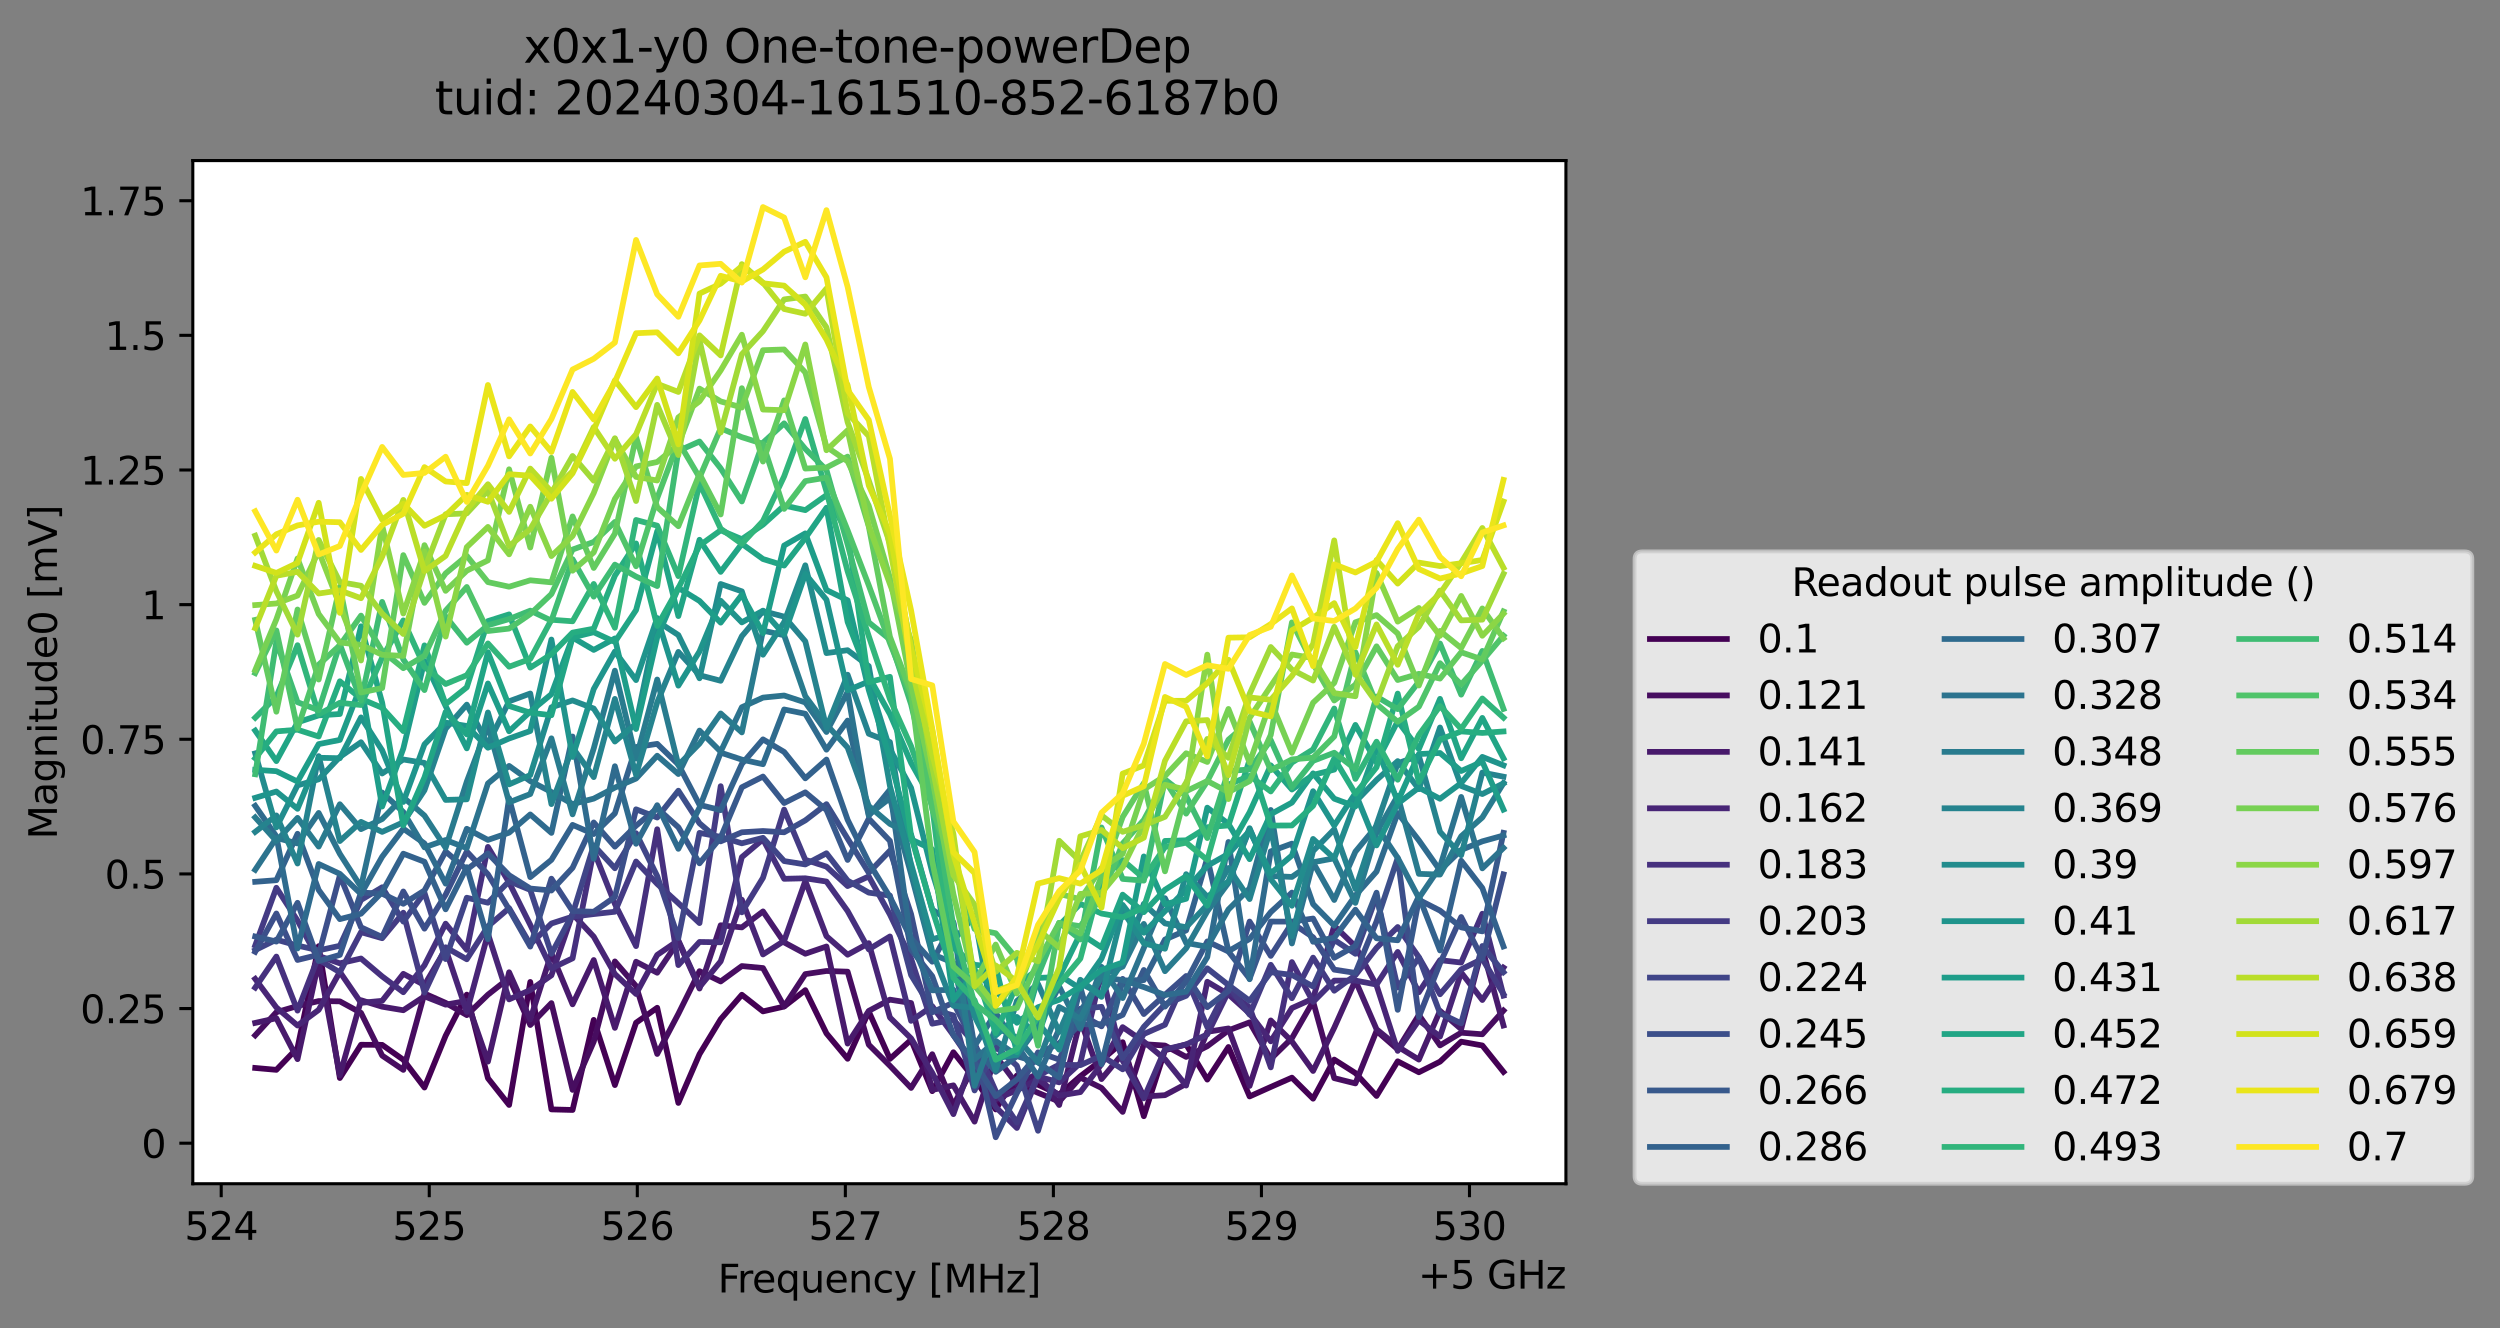 <?xml version="1.0" encoding="utf-8" standalone="no"?>
<!DOCTYPE svg PUBLIC "-//W3C//DTD SVG 1.1//EN"
  "http://www.w3.org/Graphics/SVG/1.1/DTD/svg11.dtd">
<svg xmlns:xlink="http://www.w3.org/1999/xlink" width="650.204pt" height="345.428pt" viewBox="0 0 650.204 345.428" xmlns="http://www.w3.org/2000/svg" version="1.1">
 <rect x="0" y="0" width="650.204" height="345.428" fill="#808080" stroke="none"/>
 <defs>
  <style type="text/css">*{stroke-linejoin: round; stroke-linecap: butt}</style>
 </defs>
 <g id="figure_1">
  <g id="patch_1">
   <path d="M 0 345.428 
L 650.204 345.428 
L 650.204 -0 
L 0 -0 
L 0 345.428 
z
" style="fill: none; opacity: 0"/>
  </g>
  <g id="axes_1">
   <g id="patch_2">
    <path d="M 50.144 307.872 
L 407.264 307.872 
L 407.264 41.76 
L 50.144 41.76 
z
" style="fill: #ffffff"/>
   </g>
   <g id="matplotlib.axis_1">
    <g id="xtick_1">
     <g id="line2d_1">
      <defs>
       <path id="me92b9669fc" d="M 0 0 
L 0 3.5 
" style="stroke: #000000; stroke-width: 0.8"/>
      </defs>
      <g>
       <use xlink:href="#me92b9669fc" x="57.532" y="307.872" style="stroke: #000000; stroke-width: 0.8"/>
      </g>
     </g>
     <g id="text_1">
      <!-- 524 -->
      <g transform="translate(47.989 322.47) scale(0.1 -0.1)">
       <defs>
        <path id="DejaVuSans-35" d="M 691 4666 
L 3169 4666 
L 3169 4134 
L 1269 4134 
L 1269 2991 
Q 1406 3038 1543 3061 
Q 1681 3084 1819 3084 
Q 2600 3084 3056 2656 
Q 3513 2228 3513 1497 
Q 3513 744 3044 326 
Q 2575 -91 1722 -91 
Q 1428 -91 1123 -41 
Q 819 9 494 109 
L 494 744 
Q 775 591 1075 516 
Q 1375 441 1709 441 
Q 2250 441 2565 725 
Q 2881 1009 2881 1497 
Q 2881 1984 2565 2268 
Q 2250 2553 1709 2553 
Q 1456 2553 1204 2497 
Q 953 2441 691 2322 
L 691 4666 
z
" transform="scale(0.016)"/>
        <path id="DejaVuSans-32" d="M 1228 531 
L 3431 531 
L 3431 0 
L 469 0 
L 469 531 
Q 828 903 1448 1529 
Q 2069 2156 2228 2338 
Q 2531 2678 2651 2914 
Q 2772 3150 2772 3378 
Q 2772 3750 2511 3984 
Q 2250 4219 1831 4219 
Q 1534 4219 1204 4116 
Q 875 4013 500 3803 
L 500 4441 
Q 881 4594 1212 4672 
Q 1544 4750 1819 4750 
Q 2544 4750 2975 4387 
Q 3406 4025 3406 3419 
Q 3406 3131 3298 2873 
Q 3191 2616 2906 2266 
Q 2828 2175 2409 1742 
Q 1991 1309 1228 531 
z
" transform="scale(0.016)"/>
        <path id="DejaVuSans-34" d="M 2419 4116 
L 825 1625 
L 2419 1625 
L 2419 4116 
z
M 2253 4666 
L 3047 4666 
L 3047 1625 
L 3713 1625 
L 3713 1100 
L 3047 1100 
L 3047 0 
L 2419 0 
L 2419 1100 
L 313 1100 
L 313 1709 
L 2253 4666 
z
" transform="scale(0.016)"/>
       </defs>
       <use xlink:href="#DejaVuSans-35"/>
       <use xlink:href="#DejaVuSans-32" x="63.623"/>
       <use xlink:href="#DejaVuSans-34" x="127.246"/>
      </g>
     </g>
    </g>
    <g id="xtick_2">
     <g id="line2d_2">
      <g>
       <use xlink:href="#me92b9669fc" x="111.642" y="307.872" style="stroke: #000000; stroke-width: 0.8"/>
      </g>
     </g>
     <g id="text_2">
      <!-- 525 -->
      <g transform="translate(102.098 322.47) scale(0.1 -0.1)">
       <use xlink:href="#DejaVuSans-35"/>
       <use xlink:href="#DejaVuSans-32" x="63.623"/>
       <use xlink:href="#DejaVuSans-35" x="127.246"/>
      </g>
     </g>
    </g>
    <g id="xtick_3">
     <g id="line2d_3">
      <g>
       <use xlink:href="#me92b9669fc" x="165.751" y="307.872" style="stroke: #000000; stroke-width: 0.8"/>
      </g>
     </g>
     <g id="text_3">
      <!-- 526 -->
      <g transform="translate(156.207 322.47) scale(0.1 -0.1)">
       <defs>
        <path id="DejaVuSans-36" d="M 2113 2584 
Q 1688 2584 1439 2293 
Q 1191 2003 1191 1497 
Q 1191 994 1439 701 
Q 1688 409 2113 409 
Q 2538 409 2786 701 
Q 3034 994 3034 1497 
Q 3034 2003 2786 2293 
Q 2538 2584 2113 2584 
z
M 3366 4563 
L 3366 3988 
Q 3128 4100 2886 4159 
Q 2644 4219 2406 4219 
Q 1781 4219 1451 3797 
Q 1122 3375 1075 2522 
Q 1259 2794 1537 2939 
Q 1816 3084 2150 3084 
Q 2853 3084 3261 2657 
Q 3669 2231 3669 1497 
Q 3669 778 3244 343 
Q 2819 -91 2113 -91 
Q 1303 -91 875 529 
Q 447 1150 447 2328 
Q 447 3434 972 4092 
Q 1497 4750 2381 4750 
Q 2619 4750 2861 4703 
Q 3103 4656 3366 4563 
z
" transform="scale(0.016)"/>
       </defs>
       <use xlink:href="#DejaVuSans-35"/>
       <use xlink:href="#DejaVuSans-32" x="63.623"/>
       <use xlink:href="#DejaVuSans-36" x="127.246"/>
      </g>
     </g>
    </g>
    <g id="xtick_4">
     <g id="line2d_4">
      <g>
       <use xlink:href="#me92b9669fc" x="219.86" y="307.872" style="stroke: #000000; stroke-width: 0.8"/>
      </g>
     </g>
     <g id="text_4">
      <!-- 527 -->
      <g transform="translate(210.316 322.47) scale(0.1 -0.1)">
       <defs>
        <path id="DejaVuSans-37" d="M 525 4666 
L 3525 4666 
L 3525 4397 
L 1831 0 
L 1172 0 
L 2766 4134 
L 525 4134 
L 525 4666 
z
" transform="scale(0.016)"/>
       </defs>
       <use xlink:href="#DejaVuSans-35"/>
       <use xlink:href="#DejaVuSans-32" x="63.623"/>
       <use xlink:href="#DejaVuSans-37" x="127.246"/>
      </g>
     </g>
    </g>
    <g id="xtick_5">
     <g id="line2d_5">
      <g>
       <use xlink:href="#me92b9669fc" x="273.969" y="307.872" style="stroke: #000000; stroke-width: 0.8"/>
      </g>
     </g>
     <g id="text_5">
      <!-- 528 -->
      <g transform="translate(264.425 322.47) scale(0.1 -0.1)">
       <defs>
        <path id="DejaVuSans-38" d="M 2034 2216 
Q 1584 2216 1326 1975 
Q 1069 1734 1069 1313 
Q 1069 891 1326 650 
Q 1584 409 2034 409 
Q 2484 409 2743 651 
Q 3003 894 3003 1313 
Q 3003 1734 2745 1975 
Q 2488 2216 2034 2216 
z
M 1403 2484 
Q 997 2584 770 2862 
Q 544 3141 544 3541 
Q 544 4100 942 4425 
Q 1341 4750 2034 4750 
Q 2731 4750 3128 4425 
Q 3525 4100 3525 3541 
Q 3525 3141 3298 2862 
Q 3072 2584 2669 2484 
Q 3125 2378 3379 2068 
Q 3634 1759 3634 1313 
Q 3634 634 3220 271 
Q 2806 -91 2034 -91 
Q 1263 -91 848 271 
Q 434 634 434 1313 
Q 434 1759 690 2068 
Q 947 2378 1403 2484 
z
M 1172 3481 
Q 1172 3119 1398 2916 
Q 1625 2713 2034 2713 
Q 2441 2713 2670 2916 
Q 2900 3119 2900 3481 
Q 2900 3844 2670 4047 
Q 2441 4250 2034 4250 
Q 1625 4250 1398 4047 
Q 1172 3844 1172 3481 
z
" transform="scale(0.016)"/>
       </defs>
       <use xlink:href="#DejaVuSans-35"/>
       <use xlink:href="#DejaVuSans-32" x="63.623"/>
       <use xlink:href="#DejaVuSans-38" x="127.246"/>
      </g>
     </g>
    </g>
    <g id="xtick_6">
     <g id="line2d_6">
      <g>
       <use xlink:href="#me92b9669fc" x="328.078" y="307.872" style="stroke: #000000; stroke-width: 0.8"/>
      </g>
     </g>
     <g id="text_6">
      <!-- 529 -->
      <g transform="translate(318.534 322.47) scale(0.1 -0.1)">
       <defs>
        <path id="DejaVuSans-39" d="M 703 97 
L 703 672 
Q 941 559 1184 500 
Q 1428 441 1663 441 
Q 2288 441 2617 861 
Q 2947 1281 2994 2138 
Q 2813 1869 2534 1725 
Q 2256 1581 1919 1581 
Q 1219 1581 811 2004 
Q 403 2428 403 3163 
Q 403 3881 828 4315 
Q 1253 4750 1959 4750 
Q 2769 4750 3195 4129 
Q 3622 3509 3622 2328 
Q 3622 1225 3098 567 
Q 2575 -91 1691 -91 
Q 1453 -91 1209 -44 
Q 966 3 703 97 
z
M 1959 2075 
Q 2384 2075 2632 2365 
Q 2881 2656 2881 3163 
Q 2881 3666 2632 3958 
Q 2384 4250 1959 4250 
Q 1534 4250 1286 3958 
Q 1038 3666 1038 3163 
Q 1038 2656 1286 2365 
Q 1534 2075 1959 2075 
z
" transform="scale(0.016)"/>
       </defs>
       <use xlink:href="#DejaVuSans-35"/>
       <use xlink:href="#DejaVuSans-32" x="63.623"/>
       <use xlink:href="#DejaVuSans-39" x="127.246"/>
      </g>
     </g>
    </g>
    <g id="xtick_7">
     <g id="line2d_7">
      <g>
       <use xlink:href="#me92b9669fc" x="382.187" y="307.872" style="stroke: #000000; stroke-width: 0.8"/>
      </g>
     </g>
     <g id="text_7">
      <!-- 530 -->
      <g transform="translate(372.643 322.47) scale(0.1 -0.1)">
       <defs>
        <path id="DejaVuSans-33" d="M 2597 2516 
Q 3050 2419 3304 2112 
Q 3559 1806 3559 1356 
Q 3559 666 3084 287 
Q 2609 -91 1734 -91 
Q 1441 -91 1130 -33 
Q 819 25 488 141 
L 488 750 
Q 750 597 1062 519 
Q 1375 441 1716 441 
Q 2309 441 2620 675 
Q 2931 909 2931 1356 
Q 2931 1769 2642 2001 
Q 2353 2234 1838 2234 
L 1294 2234 
L 1294 2753 
L 1863 2753 
Q 2328 2753 2575 2939 
Q 2822 3125 2822 3475 
Q 2822 3834 2567 4026 
Q 2313 4219 1838 4219 
Q 1578 4219 1281 4162 
Q 984 4106 628 3988 
L 628 4550 
Q 988 4650 1302 4700 
Q 1616 4750 1894 4750 
Q 2613 4750 3031 4423 
Q 3450 4097 3450 3541 
Q 3450 3153 3228 2886 
Q 3006 2619 2597 2516 
z
" transform="scale(0.016)"/>
        <path id="DejaVuSans-30" d="M 2034 4250 
Q 1547 4250 1301 3770 
Q 1056 3291 1056 2328 
Q 1056 1369 1301 889 
Q 1547 409 2034 409 
Q 2525 409 2770 889 
Q 3016 1369 3016 2328 
Q 3016 3291 2770 3770 
Q 2525 4250 2034 4250 
z
M 2034 4750 
Q 2819 4750 3233 4129 
Q 3647 3509 3647 2328 
Q 3647 1150 3233 529 
Q 2819 -91 2034 -91 
Q 1250 -91 836 529 
Q 422 1150 422 2328 
Q 422 3509 836 4129 
Q 1250 4750 2034 4750 
z
" transform="scale(0.016)"/>
       </defs>
       <use xlink:href="#DejaVuSans-35"/>
       <use xlink:href="#DejaVuSans-33" x="63.623"/>
       <use xlink:href="#DejaVuSans-30" x="127.246"/>
      </g>
     </g>
    </g>
    <g id="text_8">
     <!-- Frequency [MHz] -->
     <g transform="translate(186.685 336.149) scale(0.1 -0.1)">
      <defs>
       <path id="DejaVuSans-46" d="M 628 4666 
L 3309 4666 
L 3309 4134 
L 1259 4134 
L 1259 2759 
L 3109 2759 
L 3109 2228 
L 1259 2228 
L 1259 0 
L 628 0 
L 628 4666 
z
" transform="scale(0.016)"/>
       <path id="DejaVuSans-72" d="M 2631 2963 
Q 2534 3019 2420 3045 
Q 2306 3072 2169 3072 
Q 1681 3072 1420 2755 
Q 1159 2438 1159 1844 
L 1159 0 
L 581 0 
L 581 3500 
L 1159 3500 
L 1159 2956 
Q 1341 3275 1631 3429 
Q 1922 3584 2338 3584 
Q 2397 3584 2469 3576 
Q 2541 3569 2628 3553 
L 2631 2963 
z
" transform="scale(0.016)"/>
       <path id="DejaVuSans-65" d="M 3597 1894 
L 3597 1613 
L 953 1613 
Q 991 1019 1311 708 
Q 1631 397 2203 397 
Q 2534 397 2845 478 
Q 3156 559 3463 722 
L 3463 178 
Q 3153 47 2828 -22 
Q 2503 -91 2169 -91 
Q 1331 -91 842 396 
Q 353 884 353 1716 
Q 353 2575 817 3079 
Q 1281 3584 2069 3584 
Q 2775 3584 3186 3129 
Q 3597 2675 3597 1894 
z
M 3022 2063 
Q 3016 2534 2758 2815 
Q 2500 3097 2075 3097 
Q 1594 3097 1305 2825 
Q 1016 2553 972 2059 
L 3022 2063 
z
" transform="scale(0.016)"/>
       <path id="DejaVuSans-71" d="M 947 1747 
Q 947 1113 1208 752 
Q 1469 391 1925 391 
Q 2381 391 2643 752 
Q 2906 1113 2906 1747 
Q 2906 2381 2643 2742 
Q 2381 3103 1925 3103 
Q 1469 3103 1208 2742 
Q 947 2381 947 1747 
z
M 2906 525 
Q 2725 213 2448 61 
Q 2172 -91 1784 -91 
Q 1150 -91 751 415 
Q 353 922 353 1747 
Q 353 2572 751 3078 
Q 1150 3584 1784 3584 
Q 2172 3584 2448 3432 
Q 2725 3281 2906 2969 
L 2906 3500 
L 3481 3500 
L 3481 -1331 
L 2906 -1331 
L 2906 525 
z
" transform="scale(0.016)"/>
       <path id="DejaVuSans-75" d="M 544 1381 
L 544 3500 
L 1119 3500 
L 1119 1403 
Q 1119 906 1312 657 
Q 1506 409 1894 409 
Q 2359 409 2629 706 
Q 2900 1003 2900 1516 
L 2900 3500 
L 3475 3500 
L 3475 0 
L 2900 0 
L 2900 538 
Q 2691 219 2414 64 
Q 2138 -91 1772 -91 
Q 1169 -91 856 284 
Q 544 659 544 1381 
z
M 1991 3584 
L 1991 3584 
z
" transform="scale(0.016)"/>
       <path id="DejaVuSans-6e" d="M 3513 2113 
L 3513 0 
L 2938 0 
L 2938 2094 
Q 2938 2591 2744 2837 
Q 2550 3084 2163 3084 
Q 1697 3084 1428 2787 
Q 1159 2491 1159 1978 
L 1159 0 
L 581 0 
L 581 3500 
L 1159 3500 
L 1159 2956 
Q 1366 3272 1645 3428 
Q 1925 3584 2291 3584 
Q 2894 3584 3203 3211 
Q 3513 2838 3513 2113 
z
" transform="scale(0.016)"/>
       <path id="DejaVuSans-63" d="M 3122 3366 
L 3122 2828 
Q 2878 2963 2633 3030 
Q 2388 3097 2138 3097 
Q 1578 3097 1268 2742 
Q 959 2388 959 1747 
Q 959 1106 1268 751 
Q 1578 397 2138 397 
Q 2388 397 2633 464 
Q 2878 531 3122 666 
L 3122 134 
Q 2881 22 2623 -34 
Q 2366 -91 2075 -91 
Q 1284 -91 818 406 
Q 353 903 353 1747 
Q 353 2603 823 3093 
Q 1294 3584 2113 3584 
Q 2378 3584 2631 3529 
Q 2884 3475 3122 3366 
z
" transform="scale(0.016)"/>
       <path id="DejaVuSans-79" d="M 2059 -325 
Q 1816 -950 1584 -1140 
Q 1353 -1331 966 -1331 
L 506 -1331 
L 506 -850 
L 844 -850 
Q 1081 -850 1212 -737 
Q 1344 -625 1503 -206 
L 1606 56 
L 191 3500 
L 800 3500 
L 1894 763 
L 2988 3500 
L 3597 3500 
L 2059 -325 
z
" transform="scale(0.016)"/>
       <path id="DejaVuSans-20" transform="scale(0.016)"/>
       <path id="DejaVuSans-5b" d="M 550 4863 
L 1875 4863 
L 1875 4416 
L 1125 4416 
L 1125 -397 
L 1875 -397 
L 1875 -844 
L 550 -844 
L 550 4863 
z
" transform="scale(0.016)"/>
       <path id="DejaVuSans-4d" d="M 628 4666 
L 1569 4666 
L 2759 1491 
L 3956 4666 
L 4897 4666 
L 4897 0 
L 4281 0 
L 4281 4097 
L 3078 897 
L 2444 897 
L 1241 4097 
L 1241 0 
L 628 0 
L 628 4666 
z
" transform="scale(0.016)"/>
       <path id="DejaVuSans-48" d="M 628 4666 
L 1259 4666 
L 1259 2753 
L 3553 2753 
L 3553 4666 
L 4184 4666 
L 4184 0 
L 3553 0 
L 3553 2222 
L 1259 2222 
L 1259 0 
L 628 0 
L 628 4666 
z
" transform="scale(0.016)"/>
       <path id="DejaVuSans-7a" d="M 353 3500 
L 3084 3500 
L 3084 2975 
L 922 459 
L 3084 459 
L 3084 0 
L 275 0 
L 275 525 
L 2438 3041 
L 353 3041 
L 353 3500 
z
" transform="scale(0.016)"/>
       <path id="DejaVuSans-5d" d="M 1947 4863 
L 1947 -844 
L 622 -844 
L 622 -397 
L 1369 -397 
L 1369 4416 
L 622 4416 
L 622 4863 
L 1947 4863 
z
" transform="scale(0.016)"/>
      </defs>
      <use xlink:href="#DejaVuSans-46"/>
      <use xlink:href="#DejaVuSans-72" x="50.27"/>
      <use xlink:href="#DejaVuSans-65" x="89.133"/>
      <use xlink:href="#DejaVuSans-71" x="150.656"/>
      <use xlink:href="#DejaVuSans-75" x="214.133"/>
      <use xlink:href="#DejaVuSans-65" x="277.512"/>
      <use xlink:href="#DejaVuSans-6e" x="339.035"/>
      <use xlink:href="#DejaVuSans-63" x="402.414"/>
      <use xlink:href="#DejaVuSans-79" x="457.395"/>
      <use xlink:href="#DejaVuSans-20" x="516.574"/>
      <use xlink:href="#DejaVuSans-5b" x="548.361"/>
      <use xlink:href="#DejaVuSans-4d" x="587.375"/>
      <use xlink:href="#DejaVuSans-48" x="673.654"/>
      <use xlink:href="#DejaVuSans-7a" x="748.85"/>
      <use xlink:href="#DejaVuSans-5d" x="801.34"/>
     </g>
    </g>
    <g id="text_9">
     <!-- +5 GHz -->
     <g transform="translate(368.826 335.149) scale(0.1 -0.1)">
      <defs>
       <path id="DejaVuSans-2b" d="M 2944 4013 
L 2944 2272 
L 4684 2272 
L 4684 1741 
L 2944 1741 
L 2944 0 
L 2419 0 
L 2419 1741 
L 678 1741 
L 678 2272 
L 2419 2272 
L 2419 4013 
L 2944 4013 
z
" transform="scale(0.016)"/>
       <path id="DejaVuSans-47" d="M 3809 666 
L 3809 1919 
L 2778 1919 
L 2778 2438 
L 4434 2438 
L 4434 434 
Q 4069 175 3628 42 
Q 3188 -91 2688 -91 
Q 1594 -91 976 548 
Q 359 1188 359 2328 
Q 359 3472 976 4111 
Q 1594 4750 2688 4750 
Q 3144 4750 3555 4637 
Q 3966 4525 4313 4306 
L 4313 3634 
Q 3963 3931 3569 4081 
Q 3175 4231 2741 4231 
Q 1884 4231 1454 3753 
Q 1025 3275 1025 2328 
Q 1025 1384 1454 906 
Q 1884 428 2741 428 
Q 3075 428 3337 486 
Q 3600 544 3809 666 
z
" transform="scale(0.016)"/>
      </defs>
      <use xlink:href="#DejaVuSans-2b"/>
      <use xlink:href="#DejaVuSans-35" x="83.789"/>
      <use xlink:href="#DejaVuSans-20" x="147.412"/>
      <use xlink:href="#DejaVuSans-47" x="179.199"/>
      <use xlink:href="#DejaVuSans-48" x="256.689"/>
      <use xlink:href="#DejaVuSans-7a" x="331.885"/>
     </g>
    </g>
   </g>
   <g id="matplotlib.axis_2">
    <g id="ytick_1">
     <g id="line2d_8">
      <defs>
       <path id="m6287d8e441" d="M 0 0 
L -3.5 0 
" style="stroke: #000000; stroke-width: 0.8"/>
      </defs>
      <g>
       <use xlink:href="#m6287d8e441" x="50.144" y="297.329" style="stroke: #000000; stroke-width: 0.8"/>
      </g>
     </g>
     <g id="text_10">
      <!-- 0 -->
      <g transform="translate(36.781 301.128) scale(0.1 -0.1)">
       <use xlink:href="#DejaVuSans-30"/>
      </g>
     </g>
    </g>
    <g id="ytick_2">
     <g id="line2d_9">
      <g>
       <use xlink:href="#m6287d8e441" x="50.144" y="262.31" style="stroke: #000000; stroke-width: 0.8"/>
      </g>
     </g>
     <g id="text_11">
      <!-- 0.25 -->
      <g transform="translate(20.878 266.11) scale(0.1 -0.1)">
       <defs>
        <path id="DejaVuSans-2e" d="M 684 794 
L 1344 794 
L 1344 0 
L 684 0 
L 684 794 
z
" transform="scale(0.016)"/>
       </defs>
       <use xlink:href="#DejaVuSans-30"/>
       <use xlink:href="#DejaVuSans-2e" x="63.623"/>
       <use xlink:href="#DejaVuSans-32" x="95.41"/>
       <use xlink:href="#DejaVuSans-35" x="159.033"/>
      </g>
     </g>
    </g>
    <g id="ytick_3">
     <g id="line2d_10">
      <g>
       <use xlink:href="#m6287d8e441" x="50.144" y="227.292" style="stroke: #000000; stroke-width: 0.8"/>
      </g>
     </g>
     <g id="text_12">
      <!-- 0.5 -->
      <g transform="translate(27.241 231.091) scale(0.1 -0.1)">
       <use xlink:href="#DejaVuSans-30"/>
       <use xlink:href="#DejaVuSans-2e" x="63.623"/>
       <use xlink:href="#DejaVuSans-35" x="95.41"/>
      </g>
     </g>
    </g>
    <g id="ytick_4">
     <g id="line2d_11">
      <g>
       <use xlink:href="#m6287d8e441" x="50.144" y="192.274" style="stroke: #000000; stroke-width: 0.8"/>
      </g>
     </g>
     <g id="text_13">
      <!-- 0.75 -->
      <g transform="translate(20.878 196.073) scale(0.1 -0.1)">
       <use xlink:href="#DejaVuSans-30"/>
       <use xlink:href="#DejaVuSans-2e" x="63.623"/>
       <use xlink:href="#DejaVuSans-37" x="95.41"/>
       <use xlink:href="#DejaVuSans-35" x="159.033"/>
      </g>
     </g>
    </g>
    <g id="ytick_5">
     <g id="line2d_12">
      <g>
       <use xlink:href="#m6287d8e441" x="50.144" y="157.255" style="stroke: #000000; stroke-width: 0.8"/>
      </g>
     </g>
     <g id="text_14">
      <!-- 1 -->
      <g transform="translate(36.781 161.055) scale(0.1 -0.1)">
       <defs>
        <path id="DejaVuSans-31" d="M 794 531 
L 1825 531 
L 1825 4091 
L 703 3866 
L 703 4441 
L 1819 4666 
L 2450 4666 
L 2450 531 
L 3481 531 
L 3481 0 
L 794 0 
L 794 531 
z
" transform="scale(0.016)"/>
       </defs>
       <use xlink:href="#DejaVuSans-31"/>
      </g>
     </g>
    </g>
    <g id="ytick_6">
     <g id="line2d_13">
      <g>
       <use xlink:href="#m6287d8e441" x="50.144" y="122.237" style="stroke: #000000; stroke-width: 0.8"/>
      </g>
     </g>
     <g id="text_15">
      <!-- 1.25 -->
      <g transform="translate(20.878 126.036) scale(0.1 -0.1)">
       <use xlink:href="#DejaVuSans-31"/>
       <use xlink:href="#DejaVuSans-2e" x="63.623"/>
       <use xlink:href="#DejaVuSans-32" x="95.41"/>
       <use xlink:href="#DejaVuSans-35" x="159.033"/>
      </g>
     </g>
    </g>
    <g id="ytick_7">
     <g id="line2d_14">
      <g>
       <use xlink:href="#m6287d8e441" x="50.144" y="87.219" style="stroke: #000000; stroke-width: 0.8"/>
      </g>
     </g>
     <g id="text_16">
      <!-- 1.5 -->
      <g transform="translate(27.241 91.018) scale(0.1 -0.1)">
       <use xlink:href="#DejaVuSans-31"/>
       <use xlink:href="#DejaVuSans-2e" x="63.623"/>
       <use xlink:href="#DejaVuSans-35" x="95.41"/>
      </g>
     </g>
    </g>
    <g id="ytick_8">
     <g id="line2d_15">
      <g>
       <use xlink:href="#m6287d8e441" x="50.144" y="52.201" style="stroke: #000000; stroke-width: 0.8"/>
      </g>
     </g>
     <g id="text_17">
      <!-- 1.75 -->
      <g transform="translate(20.878 56) scale(0.1 -0.1)">
       <use xlink:href="#DejaVuSans-31"/>
       <use xlink:href="#DejaVuSans-2e" x="63.623"/>
       <use xlink:href="#DejaVuSans-37" x="95.41"/>
       <use xlink:href="#DejaVuSans-35" x="159.033"/>
      </g>
     </g>
    </g>
    <g id="text_18">
     <!-- Magnitude0 [mV] -->
     <g transform="translate(14.798 218.268) rotate(-90) scale(0.1 -0.1)">
      <defs>
       <path id="DejaVuSans-61" d="M 2194 1759 
Q 1497 1759 1228 1600 
Q 959 1441 959 1056 
Q 959 750 1161 570 
Q 1363 391 1709 391 
Q 2188 391 2477 730 
Q 2766 1069 2766 1631 
L 2766 1759 
L 2194 1759 
z
M 3341 1997 
L 3341 0 
L 2766 0 
L 2766 531 
Q 2569 213 2275 61 
Q 1981 -91 1556 -91 
Q 1019 -91 701 211 
Q 384 513 384 1019 
Q 384 1609 779 1909 
Q 1175 2209 1959 2209 
L 2766 2209 
L 2766 2266 
Q 2766 2663 2505 2880 
Q 2244 3097 1772 3097 
Q 1472 3097 1187 3025 
Q 903 2953 641 2809 
L 641 3341 
Q 956 3463 1253 3523 
Q 1550 3584 1831 3584 
Q 2591 3584 2966 3190 
Q 3341 2797 3341 1997 
z
" transform="scale(0.016)"/>
       <path id="DejaVuSans-67" d="M 2906 1791 
Q 2906 2416 2648 2759 
Q 2391 3103 1925 3103 
Q 1463 3103 1205 2759 
Q 947 2416 947 1791 
Q 947 1169 1205 825 
Q 1463 481 1925 481 
Q 2391 481 2648 825 
Q 2906 1169 2906 1791 
z
M 3481 434 
Q 3481 -459 3084 -895 
Q 2688 -1331 1869 -1331 
Q 1566 -1331 1297 -1286 
Q 1028 -1241 775 -1147 
L 775 -588 
Q 1028 -725 1275 -790 
Q 1522 -856 1778 -856 
Q 2344 -856 2625 -561 
Q 2906 -266 2906 331 
L 2906 616 
Q 2728 306 2450 153 
Q 2172 0 1784 0 
Q 1141 0 747 490 
Q 353 981 353 1791 
Q 353 2603 747 3093 
Q 1141 3584 1784 3584 
Q 2172 3584 2450 3431 
Q 2728 3278 2906 2969 
L 2906 3500 
L 3481 3500 
L 3481 434 
z
" transform="scale(0.016)"/>
       <path id="DejaVuSans-69" d="M 603 3500 
L 1178 3500 
L 1178 0 
L 603 0 
L 603 3500 
z
M 603 4863 
L 1178 4863 
L 1178 4134 
L 603 4134 
L 603 4863 
z
" transform="scale(0.016)"/>
       <path id="DejaVuSans-74" d="M 1172 4494 
L 1172 3500 
L 2356 3500 
L 2356 3053 
L 1172 3053 
L 1172 1153 
Q 1172 725 1289 603 
Q 1406 481 1766 481 
L 2356 481 
L 2356 0 
L 1766 0 
Q 1100 0 847 248 
Q 594 497 594 1153 
L 594 3053 
L 172 3053 
L 172 3500 
L 594 3500 
L 594 4494 
L 1172 4494 
z
" transform="scale(0.016)"/>
       <path id="DejaVuSans-64" d="M 2906 2969 
L 2906 4863 
L 3481 4863 
L 3481 0 
L 2906 0 
L 2906 525 
Q 2725 213 2448 61 
Q 2172 -91 1784 -91 
Q 1150 -91 751 415 
Q 353 922 353 1747 
Q 353 2572 751 3078 
Q 1150 3584 1784 3584 
Q 2172 3584 2448 3432 
Q 2725 3281 2906 2969 
z
M 947 1747 
Q 947 1113 1208 752 
Q 1469 391 1925 391 
Q 2381 391 2643 752 
Q 2906 1113 2906 1747 
Q 2906 2381 2643 2742 
Q 2381 3103 1925 3103 
Q 1469 3103 1208 2742 
Q 947 2381 947 1747 
z
" transform="scale(0.016)"/>
       <path id="DejaVuSans-6d" d="M 3328 2828 
Q 3544 3216 3844 3400 
Q 4144 3584 4550 3584 
Q 5097 3584 5394 3201 
Q 5691 2819 5691 2113 
L 5691 0 
L 5113 0 
L 5113 2094 
Q 5113 2597 4934 2840 
Q 4756 3084 4391 3084 
Q 3944 3084 3684 2787 
Q 3425 2491 3425 1978 
L 3425 0 
L 2847 0 
L 2847 2094 
Q 2847 2600 2669 2842 
Q 2491 3084 2119 3084 
Q 1678 3084 1418 2786 
Q 1159 2488 1159 1978 
L 1159 0 
L 581 0 
L 581 3500 
L 1159 3500 
L 1159 2956 
Q 1356 3278 1631 3431 
Q 1906 3584 2284 3584 
Q 2666 3584 2933 3390 
Q 3200 3197 3328 2828 
z
" transform="scale(0.016)"/>
       <path id="DejaVuSans-56" d="M 1831 0 
L 50 4666 
L 709 4666 
L 2188 738 
L 3669 4666 
L 4325 4666 
L 2547 0 
L 1831 0 
z
" transform="scale(0.016)"/>
      </defs>
      <use xlink:href="#DejaVuSans-4d"/>
      <use xlink:href="#DejaVuSans-61" x="86.279"/>
      <use xlink:href="#DejaVuSans-67" x="147.559"/>
      <use xlink:href="#DejaVuSans-6e" x="211.035"/>
      <use xlink:href="#DejaVuSans-69" x="274.414"/>
      <use xlink:href="#DejaVuSans-74" x="302.197"/>
      <use xlink:href="#DejaVuSans-75" x="341.406"/>
      <use xlink:href="#DejaVuSans-64" x="404.785"/>
      <use xlink:href="#DejaVuSans-65" x="468.262"/>
      <use xlink:href="#DejaVuSans-30" x="529.785"/>
      <use xlink:href="#DejaVuSans-20" x="593.408"/>
      <use xlink:href="#DejaVuSans-5b" x="625.195"/>
      <use xlink:href="#DejaVuSans-6d" x="664.209"/>
      <use xlink:href="#DejaVuSans-56" x="761.621"/>
      <use xlink:href="#DejaVuSans-5d" x="830.029"/>
     </g>
    </g>
   </g>
   <g id="line2d_16">
    <path d="M 66.376 277.756 
L 71.879 278.247 
L 77.382 272.517 
L 82.884 246.088 
L 88.387 280.372 
L 93.89 271.725 
L 99.392 271.748 
L 104.895 275.615 
L 110.397 282.845 
L 115.9 269.382 
L 121.403 258.685 
L 126.905 280.431 
L 132.408 287.379 
L 137.911 255.391 
L 143.413 288.534 
L 148.916 288.679 
L 154.418 265.256 
L 159.921 282.207 
L 165.424 265.998 
L 170.926 262.101 
L 176.429 286.848 
L 181.931 274.162 
L 187.434 265.08 
L 192.937 258.718 
L 198.439 263.041 
L 203.942 261.784 
L 209.445 257.521 
L 214.947 268.77 
L 220.45 275.368 
L 225.952 263.08 
L 231.455 275.404 
L 236.958 270.426 
L 242.46 283.788 
L 247.963 273.671 
L 253.466 280.625 
L 258.968 288.542 
L 264.471 279.725 
L 269.973 282.121 
L 275.476 284.653 
L 280.979 279.914 
L 286.481 275.709 
L 291.984 271.058 
L 297.486 290.304 
L 302.989 273.158 
L 308.492 271.647 
L 313.994 280.779 
L 319.497 272.308 
L 325 285.163 
L 330.502 282.699 
L 336.005 280.279 
L 341.507 285.746 
L 347.01 275.579 
L 352.513 279.079 
L 358.015 285.037 
L 363.518 276.03 
L 369.021 278.877 
L 374.523 276.115 
L 380.026 270.918 
L 385.528 271.908 
L 391.031 278.775 
" clip-path="url(#p64ffe45887)" style="fill: none; stroke: #440154; stroke-width: 1.5; stroke-linecap: square"/>
   </g>
   <g id="line2d_17">
    <path d="M 66.376 269.27 
L 71.879 263.256 
L 77.382 261.643 
L 82.884 260.36 
L 88.387 260.43 
L 93.89 263.429 
L 99.392 274.536 
L 104.895 278.256 
L 110.397 258.393 
L 115.9 260.831 
L 121.403 264.012 
L 126.905 258.7 
L 132.408 254.374 
L 137.911 266.583 
L 143.413 260.892 
L 148.916 283.457 
L 154.418 270.925 
L 159.921 250.05 
L 165.424 256.453 
L 170.926 274.114 
L 176.429 263.683 
L 181.931 252.586 
L 187.434 255.258 
L 192.937 251.253 
L 198.439 251.772 
L 203.942 261.735 
L 209.445 253.345 
L 214.947 252.535 
L 220.45 252.717 
L 225.952 271.711 
L 231.455 277.192 
L 236.958 282.947 
L 242.46 274.184 
L 247.963 287.527 
L 253.466 276.788 
L 258.968 286.409 
L 264.471 281.842 
L 269.973 284.22 
L 275.476 286.489 
L 280.979 280.251 
L 286.481 282.949 
L 291.984 289.18 
L 297.486 271.574 
L 302.989 271.927 
L 308.492 274.881 
L 313.994 272.102 
L 319.497 267.98 
L 325 265.894 
L 330.502 275.394 
L 336.005 270.016 
L 341.507 260.452 
L 347.01 280.402 
L 352.513 281.773 
L 358.015 268.118 
L 363.518 272.927 
L 369.021 263.973 
L 374.523 271.885 
L 380.026 268.587 
L 385.528 268.993 
L 391.031 262.834 
" clip-path="url(#p64ffe45887)" style="fill: none; stroke: #470d60; stroke-width: 1.5; stroke-linecap: square"/>
   </g>
   <g id="line2d_18">
    <path d="M 66.376 266.04 
L 71.879 264.82 
L 77.382 275.465 
L 82.884 250.085 
L 88.387 279.673 
L 93.89 260.142 
L 99.392 261.826 
L 104.895 262.743 
L 110.397 259.128 
L 115.9 261.292 
L 121.403 260.315 
L 126.905 276.101 
L 132.408 252.87 
L 137.911 265.143 
L 143.413 247.946 
L 148.916 261.202 
L 154.418 249.688 
L 159.921 267.323 
L 165.424 250.128 
L 170.926 252.992 
L 176.429 244.839 
L 181.931 257.1 
L 187.434 240.642 
L 192.937 241.199 
L 198.439 237.043 
L 203.942 245.099 
L 209.445 248.053 
L 214.947 246.167 
L 220.45 271.415 
L 225.952 262.914 
L 231.455 259.991 
L 236.958 260.863 
L 242.46 283.478 
L 247.963 282.278 
L 253.466 291.716 
L 258.968 274.617 
L 264.471 281.97 
L 269.973 279.199 
L 275.476 287.392 
L 280.979 265.306 
L 286.481 280.644 
L 291.984 274.016 
L 297.486 285.2 
L 302.989 284.833 
L 308.492 281.904 
L 313.994 268.352 
L 319.497 267.479 
L 325 282.43 
L 330.502 265.399 
L 336.005 270.875 
L 341.507 278.536 
L 347.01 267.296 
L 352.513 254.999 
L 358.015 267.685 
L 363.518 272.197 
L 369.021 275.579 
L 374.523 262.898 
L 380.026 267.645 
L 385.528 246.671 
L 391.031 266.711 
" clip-path="url(#p64ffe45887)" style="fill: none; stroke: #481a6c; stroke-width: 1.5; stroke-linecap: square"/>
   </g>
   <g id="line2d_19">
    <path d="M 66.376 254.599 
L 71.879 262.026 
L 77.382 266.718 
L 82.884 262.653 
L 88.387 252.784 
L 93.89 260.818 
L 99.392 260.295 
L 104.895 253.276 
L 110.397 256.198 
L 115.9 246.817 
L 121.403 263.181 
L 126.905 242.878 
L 132.408 259.918 
L 137.911 257.501 
L 143.413 253.669 
L 148.916 237.713 
L 154.418 243.61 
L 159.921 253.333 
L 165.424 258.513 
L 170.926 248.357 
L 176.429 244.6 
L 181.931 256.712 
L 187.434 250.022 
L 192.937 234.006 
L 198.439 248.23 
L 203.942 244.706 
L 209.445 229.128 
L 214.947 243.491 
L 220.45 248.305 
L 225.952 245.303 
L 231.455 264.644 
L 236.958 270.068 
L 242.46 279.027 
L 247.963 289.762 
L 253.466 274.175 
L 258.968 285.86 
L 264.471 283.549 
L 269.973 280.684 
L 275.476 284.952 
L 280.979 284.037 
L 286.481 276.772 
L 291.984 267.143 
L 297.486 270.921 
L 302.989 275.48 
L 308.492 282.334 
L 313.994 255.342 
L 319.497 258.614 
L 325 263.578 
L 330.502 270.828 
L 336.005 262.186 
L 341.507 259.722 
L 347.01 240.773 
L 352.513 246.137 
L 358.015 256.276 
L 363.518 273.31 
L 369.021 265.363 
L 374.523 269.584 
L 380.026 252.935 
L 385.528 260.08 
L 391.031 251.672 
" clip-path="url(#p64ffe45887)" style="fill: none; stroke: #482576; stroke-width: 1.5; stroke-linecap: square"/>
   </g>
   <g id="line2d_20">
    <path d="M 66.376 256.856 
L 71.879 248.789 
L 77.382 262.841 
L 82.884 248.623 
L 88.387 250.543 
L 93.89 249.289 
L 99.392 253.947 
L 104.895 258.06 
L 110.397 251.048 
L 115.9 240.229 
L 121.403 247.034 
L 126.905 220.268 
L 132.408 229.547 
L 137.911 240.541 
L 143.413 251.872 
L 148.916 249.244 
L 154.418 221.237 
L 159.921 235.096 
L 165.424 246.065 
L 170.926 215.673 
L 176.429 250.999 
L 181.931 244.988 
L 187.434 245.074 
L 192.937 222.931 
L 198.439 218.299 
L 203.942 228.562 
L 209.445 228.429 
L 214.947 229.27 
L 220.45 236.945 
L 225.952 246.913 
L 231.455 243.558 
L 236.958 265.503 
L 242.46 261.703 
L 247.963 269.245 
L 253.466 277.367 
L 258.968 287.916 
L 264.471 293.357 
L 269.973 279.98 
L 275.476 281.497 
L 280.979 276.47 
L 286.481 252.738 
L 291.984 275.856 
L 297.486 285.664 
L 302.989 272.937 
L 308.492 271.635 
L 313.994 269.021 
L 319.497 257.878 
L 325 261.989 
L 330.502 277.603 
L 336.005 250.225 
L 341.507 260.59 
L 347.01 255.046 
L 352.513 255.031 
L 358.015 256.068 
L 363.518 247.585 
L 369.021 258.066 
L 374.523 249.717 
L 380.026 250.343 
L 385.528 237.648 
L 391.031 258.94 
" clip-path="url(#p64ffe45887)" style="fill: none; stroke: #46307e; stroke-width: 1.5; stroke-linecap: square"/>
   </g>
   <g id="line2d_21">
    <path d="M 66.376 245.9 
L 71.879 230.895 
L 77.382 239.428 
L 82.884 249.608 
L 88.387 252.873 
L 93.89 242.437 
L 99.392 244.008 
L 104.895 237.376 
L 110.397 258.162 
L 115.9 246.369 
L 121.403 249.487 
L 126.905 240.916 
L 132.408 236.196 
L 137.911 245.627 
L 143.413 240.185 
L 148.916 238.4 
L 154.418 237.736 
L 159.921 237.128 
L 165.424 224.065 
L 170.926 229.887 
L 176.429 234.906 
L 181.931 240.077 
L 187.434 204.475 
L 192.937 237.277 
L 198.439 228.294 
L 203.942 210.564 
L 209.445 223.617 
L 214.947 225.394 
L 220.45 230.449 
L 225.952 227.946 
L 231.455 237.862 
L 236.958 249.333 
L 242.46 266.246 
L 247.963 265.208 
L 253.466 271.368 
L 258.968 283.789 
L 264.471 291.962 
L 269.973 279.805 
L 275.476 276.879 
L 280.979 277.031 
L 286.481 274.556 
L 291.984 278.116 
L 297.486 268.925 
L 302.989 266.507 
L 308.492 254.128 
L 313.994 267.132 
L 319.497 256.339 
L 325 263.877 
L 330.502 250.93 
L 336.005 259.613 
L 341.507 249.067 
L 347.01 257.668 
L 352.513 253.633 
L 358.015 246.523 
L 363.518 241.104 
L 369.021 248.936 
L 374.523 258.59 
L 380.026 252.113 
L 385.528 249.397 
L 391.031 258.545 
" clip-path="url(#p64ffe45887)" style="fill: none; stroke: #443b84; stroke-width: 1.5; stroke-linecap: square"/>
   </g>
   <g id="line2d_22">
    <path d="M 66.376 247.104 
L 71.879 244.389 
L 77.382 245.925 
L 82.884 247.173 
L 88.387 245.98 
L 93.89 234.067 
L 99.392 230.763 
L 104.895 239.683 
L 110.397 232.195 
L 115.9 249.429 
L 121.403 233.482 
L 126.905 234.782 
L 132.408 229.203 
L 137.911 231.444 
L 143.413 248.053 
L 148.916 237.786 
L 154.418 219.861 
L 159.921 225.817 
L 165.424 216.702 
L 170.926 227.842 
L 176.429 243.956 
L 181.931 216.622 
L 187.434 217.653 
L 192.937 219.328 
L 198.439 217.902 
L 203.942 223.95 
L 209.445 224.825 
L 214.947 221.918 
L 220.45 229.026 
L 225.952 232.158 
L 231.455 232.923 
L 236.958 253.608 
L 242.46 262.564 
L 247.963 264.095 
L 253.466 283.6 
L 258.968 272.243 
L 264.471 277.173 
L 269.973 294.092 
L 275.476 276.571 
L 280.979 262.341 
L 286.481 261.856 
L 291.984 275.222 
L 297.486 267.063 
L 302.989 261.185 
L 308.492 258.992 
L 313.994 251.849 
L 319.497 256.19 
L 325 260.289 
L 330.502 252.852 
L 336.005 253.562 
L 341.507 256.564 
L 347.01 244.438 
L 352.513 248.06 
L 358.015 233.113 
L 363.518 256.84 
L 369.021 249.039 
L 374.523 263.532 
L 380.026 266.148 
L 385.528 246.04 
L 391.031 252.846 
" clip-path="url(#p64ffe45887)" style="fill: none; stroke: #404588; stroke-width: 1.5; stroke-linecap: square"/>
   </g>
   <g id="line2d_23">
    <path d="M 66.376 247.54 
L 71.879 237.583 
L 77.382 249.668 
L 82.884 248.322 
L 88.387 227.691 
L 93.89 241.177 
L 99.392 243.71 
L 104.895 231.859 
L 110.397 241.528 
L 115.9 232.699 
L 121.403 221.465 
L 126.905 227.4 
L 132.408 236.513 
L 137.911 246.192 
L 143.413 228.535 
L 148.916 236.949 
L 154.418 237.129 
L 159.921 233.292 
L 165.424 210.487 
L 170.926 212.623 
L 176.429 205.648 
L 181.931 214.13 
L 187.434 218.82 
L 192.937 216.459 
L 198.439 216.13 
L 203.942 216.462 
L 209.445 213.366 
L 214.947 209.148 
L 220.45 218.125 
L 225.952 226.99 
L 231.455 221.246 
L 236.958 237.749 
L 242.46 263.284 
L 247.963 260.77 
L 253.466 271.67 
L 258.968 295.776 
L 264.471 284.299 
L 269.973 273.692 
L 275.476 275.572 
L 280.979 263.731 
L 286.481 266.934 
L 291.984 254.59 
L 297.486 263.732 
L 302.989 258.727 
L 308.492 253.841 
L 313.994 261.947 
L 319.497 257.742 
L 325 239.681 
L 330.502 248.606 
L 336.005 240.064 
L 341.507 243.767 
L 347.01 252.187 
L 352.513 253.035 
L 358.015 239.641 
L 363.518 223.141 
L 369.021 264.516 
L 374.523 250.531 
L 380.026 238.503 
L 385.528 249.322 
L 391.031 227.402 
" clip-path="url(#p64ffe45887)" style="fill: none; stroke: #3c4f8a; stroke-width: 1.5; stroke-linecap: square"/>
   </g>
   <g id="line2d_24">
    <path d="M 66.376 243.573 
L 71.879 244.891 
L 77.382 234.801 
L 82.884 249.942 
L 88.387 248.351 
L 93.89 232.126 
L 99.392 232.437 
L 104.895 235.06 
L 110.397 231.594 
L 115.9 221.468 
L 121.403 226.161 
L 126.905 221.95 
L 132.408 227.629 
L 137.911 231.092 
L 143.413 231.606 
L 148.916 225.697 
L 154.418 213.909 
L 159.921 220.202 
L 165.424 214.749 
L 170.926 210.206 
L 176.429 215.157 
L 181.931 224.533 
L 187.434 217.824 
L 192.937 204.759 
L 198.439 201.968 
L 203.942 208.851 
L 209.445 206.073 
L 214.947 210.659 
L 220.45 223.652 
L 225.952 212.928 
L 231.455 218.702 
L 236.958 246.983 
L 242.46 253.882 
L 247.963 269.227 
L 253.466 276.361 
L 258.968 285.075 
L 264.471 280.744 
L 269.973 274.112 
L 275.476 271.307 
L 280.979 266.412 
L 286.481 266.386 
L 291.984 263.941 
L 297.486 252.274 
L 302.989 261.807 
L 308.492 255.307 
L 313.994 244.849 
L 319.497 247.466 
L 325 254.536 
L 330.502 239.685 
L 336.005 239.697 
L 341.507 238.894 
L 347.01 249.097 
L 352.513 246.004 
L 358.015 232.172 
L 363.518 262.634 
L 369.021 234.02 
L 374.523 236.833 
L 380.026 241.19 
L 385.528 242.225 
L 391.031 216.605 
" clip-path="url(#p64ffe45887)" style="fill: none; stroke: #38598c; stroke-width: 1.5; stroke-linecap: square"/>
   </g>
   <g id="line2d_25">
    <path d="M 66.376 229.343 
L 71.879 228.92 
L 77.382 216.851 
L 82.884 231.469 
L 88.387 239.05 
L 93.89 237.641 
L 99.392 232.014 
L 104.895 222.027 
L 110.397 224.126 
L 115.9 236.494 
L 121.403 225.537 
L 126.905 244.267 
L 132.408 207.618 
L 137.911 228.123 
L 143.413 223.626 
L 148.916 214.539 
L 154.418 216.922 
L 159.921 211.547 
L 165.424 194.292 
L 170.926 193.467 
L 176.429 198.827 
L 181.931 209.333 
L 187.434 210.707 
L 192.937 198.694 
L 198.439 192.298 
L 203.942 195.564 
L 209.445 202.428 
L 214.947 197.546 
L 220.45 213.214 
L 225.952 224.302 
L 231.455 233.304 
L 236.958 244.042 
L 242.46 250.121 
L 247.963 239.854 
L 253.466 272.269 
L 258.968 278.762 
L 264.471 274.691 
L 269.973 276.322 
L 275.476 280.231 
L 280.979 256.721 
L 286.481 276.773 
L 291.984 255.01 
L 297.486 254.9 
L 302.989 244.356 
L 308.492 241.975 
L 313.994 223.136 
L 319.497 247.39 
L 325 244.203 
L 330.502 237.225 
L 336.005 232.144 
L 341.507 244.934 
L 347.01 243.884 
L 352.513 236.592 
L 358.015 244.034 
L 363.518 244.55 
L 369.021 233.11 
L 374.523 247.191 
L 380.026 223.851 
L 385.528 230.967 
L 391.031 246.154 
" clip-path="url(#p64ffe45887)" style="fill: none; stroke: #33628d; stroke-width: 1.5; stroke-linecap: square"/>
   </g>
   <g id="line2d_26">
    <path d="M 66.376 209.584 
L 71.879 217.512 
L 77.382 246.682 
L 82.884 224.709 
L 88.387 227.271 
L 93.89 232.513 
L 99.392 222.82 
L 104.895 215.534 
L 110.397 219.35 
L 115.9 229.821 
L 121.403 215.554 
L 126.905 218.448 
L 132.408 216.566 
L 137.911 211.822 
L 143.413 216.619 
L 148.916 191.557 
L 154.418 223.335 
L 159.921 199.282 
L 165.424 219.454 
L 170.926 209.416 
L 176.429 220.759 
L 181.931 210.051 
L 187.434 195.749 
L 192.937 197.557 
L 198.439 198.754 
L 203.942 184.524 
L 209.445 185.637 
L 214.947 194.974 
L 220.45 187.407 
L 225.952 212.158 
L 231.455 205.387 
L 236.958 245.041 
L 242.46 257.567 
L 247.963 257.428 
L 253.466 272.043 
L 258.968 263.452 
L 264.471 271.821 
L 269.973 280.013 
L 275.476 267.579 
L 280.979 263.074 
L 286.481 254.172 
L 291.984 254.922 
L 297.486 256.724 
L 302.989 258.787 
L 308.492 257.922 
L 313.994 248.942 
L 319.497 218.988 
L 325 254.681 
L 330.502 221.429 
L 336.005 219.413 
L 341.507 235.144 
L 347.01 240.765 
L 352.513 232.89 
L 358.015 226.678 
L 363.518 211.451 
L 369.021 218.564 
L 374.523 226.391 
L 380.026 221.057 
L 385.528 218.818 
L 391.031 217.291 
" clip-path="url(#p64ffe45887)" style="fill: none; stroke: #2f6b8e; stroke-width: 1.5; stroke-linecap: square"/>
   </g>
   <g id="line2d_27">
    <path d="M 66.376 226.214 
L 71.879 217.922 
L 77.382 219.371 
L 82.884 211.431 
L 88.387 222.075 
L 93.89 230.658 
L 99.392 206.123 
L 104.895 211.187 
L 110.397 220.376 
L 115.9 218.474 
L 121.403 220.576 
L 126.905 203.759 
L 132.408 199.2 
L 137.911 203.156 
L 143.413 205.984 
L 148.916 209.119 
L 154.418 207.708 
L 159.921 204.843 
L 165.424 202.491 
L 170.926 196.55 
L 176.429 201.309 
L 181.931 190.014 
L 187.434 195.484 
L 192.937 183.939 
L 198.439 181.433 
L 203.942 180.889 
L 209.445 182.696 
L 214.947 190.375 
L 220.45 179.95 
L 225.952 211.873 
L 231.455 207.584 
L 236.958 227.335 
L 242.46 248.166 
L 247.963 250.391 
L 253.466 275.522 
L 258.968 270.714 
L 264.471 274.471 
L 269.973 266.914 
L 275.476 256.571 
L 280.979 267.567 
L 286.481 251.459 
L 291.984 259.576 
L 297.486 246.547 
L 302.989 233.608 
L 308.492 245.235 
L 313.994 246.233 
L 319.497 236.533 
L 325 231.054 
L 330.502 210.661 
L 336.005 245.375 
L 341.507 224.323 
L 347.01 234.065 
L 352.513 221.506 
L 358.015 214.869 
L 363.518 223.116 
L 369.021 233.57 
L 374.523 225.483 
L 380.026 207.275 
L 385.528 225.836 
L 391.031 220.535 
" clip-path="url(#p64ffe45887)" style="fill: none; stroke: #2c738e; stroke-width: 1.5; stroke-linecap: square"/>
   </g>
   <g id="line2d_28">
    <path d="M 66.376 212.599 
L 71.879 218.738 
L 77.382 212.715 
L 82.884 220.18 
L 88.387 209.17 
L 93.89 215.642 
L 99.392 213.025 
L 104.895 207.361 
L 110.397 212.115 
L 115.9 220.501 
L 121.403 203.279 
L 126.905 188.727 
L 132.408 208.676 
L 137.911 206.516 
L 143.413 192.027 
L 148.916 211.794 
L 154.418 194.667 
L 159.921 174.433 
L 165.424 197.31 
L 170.926 176.735 
L 176.429 198.987 
L 181.931 193.396 
L 187.434 185.557 
L 192.937 190.479 
L 198.439 164.012 
L 203.942 165.218 
L 209.445 181.066 
L 214.947 188.472 
L 220.45 194.425 
L 225.952 209.619 
L 231.455 214.282 
L 236.958 217.041 
L 242.46 236.558 
L 247.963 240.241 
L 253.466 282.408 
L 258.968 267.197 
L 264.471 269.853 
L 269.973 276.307 
L 275.476 261.902 
L 280.979 264.983 
L 286.481 253.655 
L 291.984 251.396 
L 297.486 240.292 
L 302.989 252.59 
L 308.492 246.646 
L 313.994 237.015 
L 319.497 229.614 
L 325 215.638 
L 330.502 227.833 
L 336.005 228.073 
L 341.507 224.245 
L 347.01 223.24 
L 352.513 234.819 
L 358.015 216.512 
L 363.518 206.99 
L 369.021 227.274 
L 374.523 227.455 
L 380.026 217.505 
L 385.528 212.598 
L 391.031 203.685 
" clip-path="url(#p64ffe45887)" style="fill: none; stroke: #297b8e; stroke-width: 1.5; stroke-linecap: square"/>
   </g>
   <g id="line2d_29">
    <path d="M 66.376 216.355 
L 71.879 212.08 
L 77.382 224.584 
L 82.884 196.658 
L 88.387 218.743 
L 93.89 213.758 
L 99.392 216.358 
L 104.895 213.857 
L 110.397 205.53 
L 115.9 189.526 
L 121.403 183.263 
L 126.905 193.546 
L 132.408 182.394 
L 137.911 180.368 
L 143.413 209.13 
L 148.916 194.417 
L 154.418 202.11 
L 159.921 181.773 
L 165.424 201.537 
L 170.926 182.651 
L 176.429 169.55 
L 181.931 175.606 
L 187.434 177.06 
L 192.937 165.466 
L 198.439 158.95 
L 203.942 160.372 
L 209.445 166.803 
L 214.947 189.287 
L 220.45 175.486 
L 225.952 190.836 
L 231.455 192.999 
L 236.958 225.689 
L 242.46 247.446 
L 247.963 261.57 
L 253.466 262.139 
L 258.968 278.379 
L 264.471 260.315 
L 269.973 255.914 
L 275.476 268.402 
L 280.979 255.748 
L 286.481 258.581 
L 291.984 250.216 
L 297.486 235.078 
L 302.989 240.159 
L 308.492 241.151 
L 313.994 235.334 
L 319.497 225.751 
L 325 233.832 
L 330.502 215.424 
L 336.005 243.505 
L 341.507 221.343 
L 347.01 215.685 
L 352.513 231.194 
L 358.015 214.465 
L 363.518 198.519 
L 369.021 196.564 
L 374.523 216.338 
L 380.026 222.42 
L 385.528 200.923 
L 391.031 202 
" clip-path="url(#p64ffe45887)" style="fill: none; stroke: #25838e; stroke-width: 1.5; stroke-linecap: square"/>
   </g>
   <g id="line2d_30">
    <path d="M 66.376 195.934 
L 71.879 215.186 
L 77.382 204.257 
L 82.884 202.686 
L 88.387 196.872 
L 93.89 193.041 
L 99.392 201.17 
L 104.895 197.532 
L 110.397 198.417 
L 115.9 208.043 
L 121.403 207.89 
L 126.905 185.305 
L 132.408 204.003 
L 137.911 201.587 
L 143.413 183.958 
L 148.916 182.171 
L 154.418 184.276 
L 159.921 192.861 
L 165.424 188.226 
L 170.926 161.598 
L 176.429 165.161 
L 181.931 176.409 
L 187.434 151.89 
L 192.937 153.796 
L 198.439 170.282 
L 203.942 161.802 
L 209.445 147.026 
L 214.947 169.859 
L 220.45 169.103 
L 225.952 173.244 
L 231.455 204.419 
L 236.958 224.681 
L 242.46 244.291 
L 247.963 242.707 
L 253.466 264.334 
L 258.968 275.267 
L 264.471 274.32 
L 269.973 265.957 
L 275.476 272.995 
L 280.979 254.822 
L 286.481 259.264 
L 291.984 236.894 
L 297.486 245.338 
L 302.989 246.747 
L 308.492 227.358 
L 313.994 233.228 
L 319.497 229.224 
L 325 215.403 
L 330.502 228.658 
L 336.005 235.571 
L 341.507 218.195 
L 347.01 223.264 
L 352.513 208.548 
L 358.015 202.862 
L 363.518 197.949 
L 369.021 205.248 
L 374.523 189.208 
L 380.026 204.404 
L 385.528 206.516 
L 391.031 203.723 
" clip-path="url(#p64ffe45887)" style="fill: none; stroke: #228c8d; stroke-width: 1.5; stroke-linecap: square"/>
   </g>
   <g id="line2d_31">
    <path d="M 66.376 207.503 
L 71.879 205.866 
L 77.382 210.358 
L 82.884 197.082 
L 88.387 197.202 
L 93.89 186.586 
L 99.392 195.138 
L 104.895 208.571 
L 110.397 193.601 
L 115.9 187.939 
L 121.403 188.811 
L 126.905 194.47 
L 132.408 192.067 
L 137.911 190.11 
L 143.413 166.335 
L 148.916 196.862 
L 154.418 179.202 
L 159.921 169.46 
L 165.424 176.877 
L 170.926 160.746 
L 176.429 178.319 
L 181.931 169.433 
L 187.434 156.242 
L 192.937 161.872 
L 198.439 158.82 
L 203.942 165.045 
L 209.445 149.282 
L 214.947 155.972 
L 220.45 179.535 
L 225.952 177.249 
L 231.455 194.834 
L 236.958 204.924 
L 242.46 226.859 
L 247.963 244.591 
L 253.466 238.179 
L 258.968 269.309 
L 264.471 264.484 
L 269.973 269.308 
L 275.476 253.594 
L 280.979 257.125 
L 286.481 249.331 
L 291.984 235.341 
L 297.486 242.594 
L 302.989 236.973 
L 308.492 231.341 
L 313.994 225.185 
L 319.497 222.073 
L 325 216.081 
L 330.502 227.153 
L 336.005 222.484 
L 341.507 205.778 
L 347.01 214.713 
L 352.513 206.286 
L 358.015 219.876 
L 363.518 209.019 
L 369.021 204.853 
L 374.523 207.747 
L 380.026 203.657 
L 385.528 196.852 
L 391.031 199.045 
" clip-path="url(#p64ffe45887)" style="fill: none; stroke: #1f948c; stroke-width: 1.5; stroke-linecap: square"/>
   </g>
   <g id="line2d_32">
    <path d="M 66.376 200.206 
L 71.879 200.573 
L 77.382 203.272 
L 82.884 193.531 
L 88.387 192.435 
L 93.89 178.272 
L 99.392 209.761 
L 104.895 194.679 
L 110.397 171.897 
L 115.9 183.627 
L 121.403 194.63 
L 126.905 177.764 
L 132.408 190.192 
L 137.911 185.079 
L 143.413 180.541 
L 148.916 165.811 
L 154.418 169.027 
L 159.921 166.05 
L 165.424 189.602 
L 170.926 165.75 
L 176.429 152.899 
L 181.931 156.293 
L 187.434 161.936 
L 192.937 154.686 
L 198.439 164.689 
L 203.942 141.879 
L 209.445 138.72 
L 214.947 153.458 
L 220.45 156.122 
L 225.952 179.468 
L 231.455 197.322 
L 236.958 218.312 
L 242.46 220.887 
L 247.963 260.084 
L 253.466 253.027 
L 258.968 257.097 
L 264.471 266.005 
L 269.973 261.957 
L 275.476 260.027 
L 280.979 256.559 
L 286.481 252.237 
L 291.984 250.328 
L 297.486 222.745 
L 302.989 235.173 
L 308.492 233.755 
L 313.994 210.059 
L 319.497 214.281 
L 325 223.452 
L 330.502 211.755 
L 336.005 208.745 
L 341.507 201.133 
L 347.01 207.723 
L 352.513 209.738 
L 358.015 194.345 
L 363.518 208.457 
L 369.021 196.116 
L 374.523 195.839 
L 380.026 200.526 
L 385.528 198.091 
L 391.031 210.56 
" clip-path="url(#p64ffe45887)" style="fill: none; stroke: #1e9d89; stroke-width: 1.5; stroke-linecap: square"/>
   </g>
   <g id="line2d_33">
    <path d="M 66.376 190.023 
L 71.879 197.947 
L 77.382 187.873 
L 82.884 186.055 
L 88.387 185.7 
L 93.89 162.889 
L 99.392 182.745 
L 104.895 214.677 
L 110.397 202.187 
L 115.9 185.168 
L 121.403 191.009 
L 126.905 169.629 
L 132.408 183.616 
L 137.911 185.362 
L 143.413 186.017 
L 148.916 165.784 
L 154.418 164.427 
L 159.921 166.952 
L 165.424 158.673 
L 170.926 138.157 
L 176.429 160.227 
L 181.931 140.389 
L 187.434 148.729 
L 192.937 141.427 
L 198.439 145.393 
L 203.942 147.095 
L 209.445 139.955 
L 214.947 132.059 
L 220.45 161.762 
L 225.952 175.956 
L 231.455 185.745 
L 236.958 198.41 
L 242.46 208.232 
L 247.963 246.533 
L 253.466 250.933 
L 258.968 251.419 
L 264.471 273.658 
L 269.973 254.339 
L 275.476 254.112 
L 280.979 242.808 
L 286.481 246.4 
L 291.984 232.684 
L 297.486 237.24 
L 302.989 231.415 
L 308.492 227.878 
L 313.994 235.535 
L 319.497 220.918 
L 325 211.254 
L 330.502 199.053 
L 336.005 205.34 
L 341.507 201.541 
L 347.01 200.16 
L 352.513 188.538 
L 358.015 198.267 
L 363.518 187.569 
L 369.021 194.81 
L 374.523 181.76 
L 380.026 197.204 
L 385.528 186.717 
L 391.031 197.224 
" clip-path="url(#p64ffe45887)" style="fill: none; stroke: #21a585; stroke-width: 1.5; stroke-linecap: square"/>
   </g>
   <g id="line2d_34">
    <path d="M 66.376 197.209 
L 71.879 190.222 
L 77.382 189.781 
L 82.884 191.549 
L 88.387 177.191 
L 93.89 181.747 
L 99.392 184.087 
L 104.895 190.142 
L 110.397 167.851 
L 115.9 183.135 
L 121.403 178.75 
L 126.905 161.536 
L 132.408 159.792 
L 137.911 173.633 
L 143.413 170.158 
L 148.916 164.531 
L 154.418 163.512 
L 159.921 149.733 
L 165.424 141.337 
L 170.926 162.803 
L 176.429 152.982 
L 181.931 141.89 
L 187.434 137.916 
L 192.937 140.228 
L 198.439 136.456 
L 203.942 131.484 
L 209.445 132.675 
L 214.947 128.769 
L 220.45 138.66 
L 225.952 177.419 
L 231.455 176.026 
L 236.958 217.473 
L 242.46 236.584 
L 247.963 253.679 
L 253.466 251.915 
L 258.968 268.696 
L 264.471 255.99 
L 269.973 252.184 
L 275.476 240.635 
L 280.979 235.081 
L 286.481 237.599 
L 291.984 238.572 
L 297.486 236.014 
L 302.989 218.71 
L 308.492 218.55 
L 313.994 215.148 
L 319.497 214.676 
L 325 197.613 
L 330.502 214.712 
L 336.005 214.688 
L 341.507 209.577 
L 347.01 197.251 
L 352.513 206.432 
L 358.015 199.548 
L 363.518 180.393 
L 369.021 203.396 
L 374.523 192.339 
L 380.026 190.222 
L 385.528 190.624 
L 391.031 190.237 
" clip-path="url(#p64ffe45887)" style="fill: none; stroke: #26ad81; stroke-width: 1.5; stroke-linecap: square"/>
   </g>
   <g id="line2d_35">
    <path d="M 66.376 186.667 
L 71.879 181.18 
L 77.382 167.808 
L 82.884 185.812 
L 88.387 182.777 
L 93.89 183.361 
L 99.392 171.045 
L 104.895 161.352 
L 110.397 173.449 
L 115.9 177.894 
L 121.403 175.609 
L 126.905 167.349 
L 132.408 173.395 
L 137.911 171.387 
L 143.413 161.188 
L 148.916 161.584 
L 154.418 151.879 
L 159.921 163.262 
L 165.424 135.237 
L 170.926 136.712 
L 176.429 149.829 
L 181.931 125.69 
L 187.434 137.503 
L 192.937 141.458 
L 198.439 135.504 
L 203.942 123.888 
L 209.445 108.978 
L 214.947 127.816 
L 220.45 148.588 
L 225.952 165.46 
L 231.455 181.801 
L 236.958 194.076 
L 242.46 209.718 
L 247.963 254.286 
L 253.466 260.12 
L 258.968 275.613 
L 264.471 272.805 
L 269.973 264.5 
L 275.476 255.9 
L 280.979 249.315 
L 286.481 228.72 
L 291.984 223.686 
L 297.486 228.431 
L 302.989 220.307 
L 308.492 219.152 
L 313.994 223.671 
L 319.497 204.073 
L 325 201.777 
L 330.502 205.838 
L 336.005 198.325 
L 341.507 194.904 
L 347.01 184.278 
L 352.513 202.572 
L 358.015 192.903 
L 363.518 202.79 
L 369.021 191.143 
L 374.523 183.632 
L 380.026 189.569 
L 385.528 181.664 
L 391.031 186.654 
" clip-path="url(#p64ffe45887)" style="fill: none; stroke: #31b57b; stroke-width: 1.5; stroke-linecap: square"/>
   </g>
   <g id="line2d_36">
    <path d="M 66.376 201.371 
L 71.879 166.851 
L 77.382 182.627 
L 82.884 184.713 
L 88.387 167.551 
L 93.89 182.229 
L 99.392 156.545 
L 104.895 171.524 
L 110.397 179.476 
L 115.9 160.314 
L 121.403 167.158 
L 126.905 162.61 
L 132.408 161.01 
L 137.911 158.815 
L 143.413 161.423 
L 148.916 145.446 
L 154.418 155.172 
L 159.921 146.851 
L 165.424 149.949 
L 170.926 152.423 
L 176.429 117.269 
L 181.931 114.829 
L 187.434 121.816 
L 192.937 130.415 
L 198.439 115.138 
L 203.942 110.1 
L 209.445 116.756 
L 214.947 122.249 
L 220.45 141.608 
L 225.952 161.865 
L 231.455 166.311 
L 236.958 183.192 
L 242.46 206.121 
L 247.963 240.957 
L 253.466 261.04 
L 258.968 265.262 
L 264.471 271.16 
L 269.973 253.71 
L 275.476 240.021 
L 280.979 244.338 
L 286.481 215.209 
L 291.984 228.589 
L 297.486 229.03 
L 302.989 202.712 
L 308.492 207.04 
L 313.994 217.964 
L 319.497 200.503 
L 325 200.132 
L 330.502 192.496 
L 336.005 204.775 
L 341.507 197.885 
L 347.01 195.769 
L 352.513 200.015 
L 358.015 181.167 
L 363.518 184.426 
L 369.021 177.302 
L 374.523 167.373 
L 380.026 180.662 
L 385.528 169.3 
L 391.031 184.375 
" clip-path="url(#p64ffe45887)" style="fill: none; stroke: #3fbc73; stroke-width: 1.5; stroke-linecap: square"/>
   </g>
   <g id="line2d_37">
    <path d="M 66.376 175.067 
L 71.879 163.96 
L 77.382 189.493 
L 82.884 172.874 
L 88.387 167.832 
L 93.89 160.113 
L 99.392 169.34 
L 104.895 173.779 
L 110.397 170.568 
L 115.9 158.83 
L 121.403 152.665 
L 126.905 164.118 
L 132.408 163.486 
L 137.911 159.709 
L 143.413 154.499 
L 148.916 142.93 
L 154.418 140.943 
L 159.921 135.753 
L 165.424 147.27 
L 170.926 129.561 
L 176.429 114.872 
L 181.931 124.196 
L 187.434 111.405 
L 192.937 113.699 
L 198.439 115.432 
L 203.942 132.351 
L 209.445 125.127 
L 214.947 124.218 
L 220.45 137.933 
L 225.952 152.235 
L 231.455 167.241 
L 236.958 181.037 
L 242.46 210.461 
L 247.963 225.085 
L 253.466 241.611 
L 258.968 242.725 
L 264.471 249.393 
L 269.973 271.973 
L 275.476 240.052 
L 280.979 240.888 
L 286.481 233.27 
L 291.984 219.361 
L 297.486 213.254 
L 302.989 202.99 
L 308.492 211.614 
L 313.994 203.195 
L 319.497 192.387 
L 325 187.632 
L 330.502 200.315 
L 336.005 197.503 
L 341.507 197.044 
L 347.01 191.54 
L 352.513 169.632 
L 358.015 183.09 
L 363.518 187.722 
L 369.021 183.802 
L 374.523 172.485 
L 380.026 178.026 
L 385.528 171.832 
L 391.031 165.33 
" clip-path="url(#p64ffe45887)" style="fill: none; stroke: #50c46a; stroke-width: 1.5; stroke-linecap: square"/>
   </g>
   <g id="line2d_38">
    <path d="M 66.376 161.22 
L 71.879 185.104 
L 77.382 158.525 
L 82.884 176.731 
L 88.387 152.58 
L 93.89 180.107 
L 99.392 178.951 
L 104.895 144.381 
L 110.397 156.792 
L 115.9 149.13 
L 121.403 144.571 
L 126.905 151.395 
L 132.408 152.597 
L 137.911 150.92 
L 143.413 151.46 
L 148.916 134.313 
L 154.418 147.71 
L 159.921 138.769 
L 165.424 113.644 
L 170.926 131.903 
L 176.429 136.85 
L 181.931 123.274 
L 187.434 133.797 
L 192.937 100.967 
L 198.439 120.04 
L 203.942 104.136 
L 209.445 121.865 
L 214.947 121.594 
L 220.45 118.76 
L 225.952 136.907 
L 231.455 165.6 
L 236.958 180.008 
L 242.46 223.965 
L 247.963 251.352 
L 253.466 256.367 
L 258.968 262.916 
L 264.471 262.169 
L 269.973 250.012 
L 275.476 240.034 
L 280.979 242.815 
L 286.481 227.81 
L 291.984 212.48 
L 297.486 203.679 
L 302.989 226.611 
L 308.492 205.777 
L 313.994 203.125 
L 319.497 206.013 
L 325 203.142 
L 330.502 191.15 
L 336.005 161.874 
L 341.507 172.628 
L 347.01 182.182 
L 352.513 178.067 
L 358.015 168.101 
L 363.518 176.858 
L 369.021 175.241 
L 374.523 176.488 
L 380.026 169.638 
L 385.528 171.531 
L 391.031 159.022 
" clip-path="url(#p64ffe45887)" style="fill: none; stroke: #63cb5f; stroke-width: 1.5; stroke-linecap: square"/>
   </g>
   <g id="line2d_39">
    <path d="M 66.376 174.296 
L 71.879 161.079 
L 77.382 145.256 
L 82.884 159.696 
L 88.387 167.101 
L 93.89 167.702 
L 99.392 170.302 
L 104.895 170.588 
L 110.397 141.788 
L 115.9 153.662 
L 121.403 148.426 
L 126.905 145.737 
L 132.408 122.057 
L 137.911 142.399 
L 143.413 119.058 
L 148.916 148.433 
L 154.418 143.67 
L 159.921 129.767 
L 165.424 121.313 
L 170.926 120.15 
L 176.429 115.668 
L 181.931 101.07 
L 187.434 104.398 
L 192.937 105.998 
L 198.439 91.083 
L 203.942 90.89 
L 209.445 96.872 
L 214.947 116.215 
L 220.45 119.977 
L 225.952 131.546 
L 231.455 150.281 
L 236.958 178.109 
L 242.46 202.474 
L 247.963 232.531 
L 253.466 255.474 
L 258.968 245.657 
L 264.471 258.426 
L 269.973 243.273 
L 275.476 232.501 
L 280.979 233.861 
L 286.481 225.743 
L 291.984 222.065 
L 297.486 205.338 
L 302.989 201.819 
L 308.492 195.906 
L 313.994 198.168 
L 319.497 184.389 
L 325 198.356 
L 330.502 182.464 
L 336.005 195.769 
L 341.507 182.762 
L 347.01 177.617 
L 352.513 161.847 
L 358.015 159.981 
L 363.518 164.769 
L 369.021 178.279 
L 374.523 164.101 
L 380.026 168.541 
L 385.528 158.247 
L 391.031 166.021 
" clip-path="url(#p64ffe45887)" style="fill: none; stroke: #77d153; stroke-width: 1.5; stroke-linecap: square"/>
   </g>
   <g id="line2d_40">
    <path d="M 66.376 157.37 
L 71.879 156.948 
L 77.382 154.899 
L 82.884 143.328 
L 88.387 157.492 
L 93.89 171.774 
L 99.392 136.667 
L 104.895 159.55 
L 110.397 143.455 
L 115.9 165.567 
L 121.403 142.291 
L 126.905 137.042 
L 132.408 144.168 
L 137.911 131.796 
L 143.413 144.618 
L 148.916 139.397 
L 154.418 128.232 
L 159.921 114.168 
L 165.424 124.028 
L 170.926 124.966 
L 176.429 108.554 
L 181.931 104.375 
L 187.434 96.341 
L 192.937 87.053 
L 198.439 106.515 
L 203.942 106.681 
L 209.445 89.594 
L 214.947 117.094 
L 220.45 111.917 
L 225.952 136.755 
L 231.455 151.888 
L 236.958 166.514 
L 242.46 199.402 
L 247.963 220.691 
L 253.466 254.628 
L 258.968 261.57 
L 264.471 255.32 
L 269.973 241.706 
L 275.476 246.445 
L 280.979 232.479 
L 286.481 232.203 
L 291.984 225.562 
L 297.486 214.416 
L 302.989 204.115 
L 308.492 205.344 
L 313.994 170.262 
L 319.497 207.821 
L 325 186.691 
L 330.502 178.436 
L 336.005 170.232 
L 341.507 171.152 
L 347.01 180.263 
L 352.513 181.083 
L 358.015 149.021 
L 363.518 161.673 
L 369.021 158.128 
L 374.523 165.361 
L 380.026 154.994 
L 385.528 165.348 
L 391.031 159.6 
" clip-path="url(#p64ffe45887)" style="fill: none; stroke: #8bd646; stroke-width: 1.5; stroke-linecap: square"/>
   </g>
   <g id="line2d_41">
    <path d="M 66.376 139.318 
L 71.879 153.761 
L 77.382 165.05 
L 82.884 140.438 
L 88.387 151.38 
L 93.89 152.344 
L 99.392 159.581 
L 104.895 164.894 
L 110.397 148.034 
L 115.9 133.749 
L 121.403 133.521 
L 126.905 127.586 
L 132.408 142.006 
L 137.911 137.616 
L 143.413 128.237 
L 148.916 118.596 
L 154.418 125.022 
L 159.921 113.978 
L 165.424 130.305 
L 170.926 105.297 
L 176.429 118.339 
L 181.931 88.49 
L 187.434 112.483 
L 192.937 92.132 
L 198.439 86.133 
L 203.942 77.87 
L 209.445 77.127 
L 214.947 85.146 
L 220.45 109.8 
L 225.952 124.968 
L 231.455 141.383 
L 236.958 167.734 
L 242.46 199.165 
L 247.963 227.617 
L 253.466 235.295 
L 258.968 252.747 
L 264.471 247.815 
L 269.973 250.017 
L 275.476 218.674 
L 280.979 224.071 
L 286.481 212.056 
L 291.984 216.338 
L 297.486 214.606 
L 302.989 212.435 
L 308.492 203.534 
L 313.994 192.193 
L 319.497 197.086 
L 325 180.48 
L 330.502 168.281 
L 336.005 174.151 
L 341.507 176.998 
L 347.01 163.026 
L 352.513 175.035 
L 358.015 182.772 
L 363.518 168.063 
L 369.021 163.023 
L 374.523 153.603 
L 380.026 161.346 
L 385.528 161.156 
L 391.031 149.271 
" clip-path="url(#p64ffe45887)" style="fill: none; stroke: #a2da37; stroke-width: 1.5; stroke-linecap: square"/>
   </g>
   <g id="line2d_42">
    <path d="M 66.376 163.368 
L 71.879 149.747 
L 77.382 148.708 
L 82.884 154.362 
L 88.387 153.557 
L 93.89 155.585 
L 99.392 144.779 
L 104.895 130.023 
L 110.397 148.541 
L 115.9 144.578 
L 121.403 132.584 
L 126.905 125.94 
L 132.408 133.129 
L 137.911 121.876 
L 143.413 127.873 
L 148.916 122.589 
L 154.418 111.08 
L 159.921 119.313 
L 165.424 112.952 
L 170.926 99.818 
L 176.429 101.935 
L 181.931 87.227 
L 187.434 92.433 
L 192.937 68.696 
L 198.439 73.522 
L 203.942 80.369 
L 209.445 81.604 
L 214.947 75.045 
L 220.45 107.508 
L 225.952 113.42 
L 231.455 142.417 
L 236.958 173.058 
L 242.46 196.257 
L 247.963 216.88 
L 253.466 256.523 
L 258.968 251.093 
L 264.471 255.259 
L 269.973 264.635 
L 275.476 251.706 
L 280.979 217.515 
L 286.481 215.866 
L 291.984 220.587 
L 297.486 217.875 
L 302.989 197.865 
L 308.492 187.602 
L 313.994 187.275 
L 319.497 201.614 
L 325 181.39 
L 330.502 181.998 
L 336.005 175.803 
L 341.507 167.516 
L 347.01 140.553 
L 352.513 175.468 
L 358.015 162.403 
L 363.518 172.886 
L 369.021 159.619 
L 374.523 154.361 
L 380.026 146.309 
L 385.528 137.322 
L 391.031 147.674 
" clip-path="url(#p64ffe45887)" style="fill: none; stroke: #bade28; stroke-width: 1.5; stroke-linecap: square"/>
   </g>
   <g id="line2d_43">
    <path d="M 66.376 147.172 
L 71.879 149.012 
L 77.382 146.39 
L 82.884 130.767 
L 88.387 159.389 
L 93.89 124.563 
L 99.392 135.145 
L 104.895 131.002 
L 110.397 136.742 
L 115.9 134.016 
L 121.403 128.695 
L 126.905 130.511 
L 132.408 123.333 
L 137.911 123.712 
L 143.413 129.713 
L 148.916 123.1 
L 154.418 111.836 
L 159.921 98.923 
L 165.424 105.888 
L 170.926 98.448 
L 176.429 115.573 
L 181.931 76.356 
L 187.434 73.774 
L 192.937 69.221 
L 198.439 73.67 
L 203.942 74.288 
L 209.445 79.243 
L 214.947 88.281 
L 220.45 100.185 
L 225.952 126.262 
L 231.455 138.735 
L 236.958 168.589 
L 242.46 189.85 
L 247.963 222.236 
L 253.466 240.068 
L 258.968 257.789 
L 264.471 255.688 
L 269.973 245.62 
L 275.476 233.673 
L 280.979 224.9 
L 286.481 236.059 
L 291.984 201.201 
L 297.486 199.067 
L 302.989 182.263 
L 308.492 182.265 
L 313.994 177.673 
L 319.497 171.585 
L 325 184.976 
L 330.502 186.317 
L 336.005 163.928 
L 341.507 160.656 
L 347.01 156.868 
L 352.513 168.301 
L 358.015 145.655 
L 363.518 151.777 
L 369.021 146.318 
L 374.523 147.227 
L 380.026 146.496 
L 385.528 145.641 
L 391.031 130.444 
" clip-path="url(#p64ffe45887)" style="fill: none; stroke: #d2e21b; stroke-width: 1.5; stroke-linecap: square"/>
   </g>
   <g id="line2d_44">
    <path d="M 66.376 143.698 
L 71.879 138.954 
L 77.382 136.648 
L 82.884 135.682 
L 88.387 135.825 
L 93.89 143.028 
L 99.392 136.516 
L 104.895 133.612 
L 110.397 121.491 
L 115.9 125.221 
L 121.403 125.655 
L 126.905 100.131 
L 132.408 118.68 
L 137.911 110.916 
L 143.413 117.55 
L 148.916 101.94 
L 154.418 109.093 
L 159.921 99.319 
L 165.424 86.663 
L 170.926 86.427 
L 176.429 91.89 
L 181.931 83.34 
L 187.434 71.732 
L 192.937 73.222 
L 198.439 70.074 
L 203.942 65.457 
L 209.445 62.887 
L 214.947 72.136 
L 220.45 101.434 
L 225.952 109.218 
L 231.455 134.116 
L 236.958 158.753 
L 242.46 189.539 
L 247.963 221.682 
L 253.466 227.07 
L 258.968 261.602 
L 264.471 254.062 
L 269.973 229.809 
L 275.476 228.391 
L 280.979 229.812 
L 286.481 226.318 
L 291.984 206.97 
L 297.486 204.478 
L 302.989 181.268 
L 308.492 183.827 
L 313.994 196.742 
L 319.497 165.846 
L 325 165.749 
L 330.502 162.303 
L 336.005 158.241 
L 341.507 173.247 
L 347.01 146.765 
L 352.513 148.891 
L 358.015 146.072 
L 363.518 136.073 
L 369.021 147.991 
L 374.523 150.463 
L 380.026 149.127 
L 385.528 147.227 
L 391.031 124.81 
" clip-path="url(#p64ffe45887)" style="fill: none; stroke: #eae51a; stroke-width: 1.5; stroke-linecap: square"/>
   </g>
   <g id="line2d_45">
    <path d="M 66.376 132.976 
L 71.879 143.182 
L 77.382 129.981 
L 82.884 144.222 
L 88.387 141.994 
L 93.89 128.566 
L 99.392 116.243 
L 104.895 123.521 
L 110.397 122.992 
L 115.9 118.789 
L 121.403 130.539 
L 126.905 121.133 
L 132.408 109.07 
L 137.911 117.937 
L 143.413 108.977 
L 148.916 96.102 
L 154.418 93.309 
L 159.921 89.086 
L 165.424 62.408 
L 170.926 76.559 
L 176.429 82.383 
L 181.931 69.039 
L 187.434 68.609 
L 192.937 73.495 
L 198.439 53.856 
L 203.942 56.579 
L 209.445 72.114 
L 214.947 54.658 
L 220.45 74.607 
L 225.952 100.648 
L 231.455 119.322 
L 236.958 176.601 
L 242.46 178.25 
L 247.963 213.674 
L 253.466 221.613 
L 258.968 258.093 
L 264.471 256.222 
L 269.973 240.534 
L 275.476 231.761 
L 280.979 226.406 
L 286.481 211.374 
L 291.984 206.337 
L 297.486 193.418 
L 302.989 172.7 
L 308.492 175.543 
L 313.994 173.017 
L 319.497 173.943 
L 325 165.159 
L 330.502 163.01 
L 336.005 149.673 
L 341.507 160.857 
L 347.01 161.506 
L 352.513 158.274 
L 358.015 152.891 
L 363.518 142.81 
L 369.021 135.153 
L 374.523 144.861 
L 380.026 149.872 
L 385.528 138.504 
L 391.031 136.655 
" clip-path="url(#p64ffe45887)" style="fill: none; stroke: #fde725; stroke-width: 1.5; stroke-linecap: square"/>
   </g>
   <g id="patch_3">
    <path d="M 50.144 307.872 
L 50.144 41.76 
" style="fill: none; stroke: #000000; stroke-width: 0.8; stroke-linejoin: miter; stroke-linecap: square"/>
   </g>
   <g id="patch_4">
    <path d="M 407.264 307.872 
L 407.264 41.76 
" style="fill: none; stroke: #000000; stroke-width: 0.8; stroke-linejoin: miter; stroke-linecap: square"/>
   </g>
   <g id="patch_5">
    <path d="M 50.144 307.872 
L 407.264 307.872 
" style="fill: none; stroke: #000000; stroke-width: 0.8; stroke-linejoin: miter; stroke-linecap: square"/>
   </g>
   <g id="patch_6">
    <path d="M 50.144 41.76 
L 407.264 41.76 
" style="fill: none; stroke: #000000; stroke-width: 0.8; stroke-linejoin: miter; stroke-linecap: square"/>
   </g>
   <g id="legend_1">
    <g id="patch_7">
     <path d="M 427.12 307.872 
L 641.004 307.872 
Q 643.004 307.872 643.004 305.872 
L 643.004 145.413 
Q 643.004 143.413 641.004 143.413 
L 427.12 143.413 
Q 425.12 143.413 425.12 145.413 
L 425.12 305.872 
Q 425.12 307.872 427.12 307.872 
z
" style="fill: #ffffff; opacity: 0.8; stroke: #cccccc; stroke-linejoin: miter"/>
    </g>
    <g id="text_19">
     <!-- Readout pulse amplitude () -->
     <g transform="translate(465.961 155.011) scale(0.1 -0.1)">
      <defs>
       <path id="DejaVuSans-52" d="M 2841 2188 
Q 3044 2119 3236 1894 
Q 3428 1669 3622 1275 
L 4263 0 
L 3584 0 
L 2988 1197 
Q 2756 1666 2539 1819 
Q 2322 1972 1947 1972 
L 1259 1972 
L 1259 0 
L 628 0 
L 628 4666 
L 2053 4666 
Q 2853 4666 3247 4331 
Q 3641 3997 3641 3322 
Q 3641 2881 3436 2590 
Q 3231 2300 2841 2188 
z
M 1259 4147 
L 1259 2491 
L 2053 2491 
Q 2509 2491 2742 2702 
Q 2975 2913 2975 3322 
Q 2975 3731 2742 3939 
Q 2509 4147 2053 4147 
L 1259 4147 
z
" transform="scale(0.016)"/>
       <path id="DejaVuSans-6f" d="M 1959 3097 
Q 1497 3097 1228 2736 
Q 959 2375 959 1747 
Q 959 1119 1226 758 
Q 1494 397 1959 397 
Q 2419 397 2687 759 
Q 2956 1122 2956 1747 
Q 2956 2369 2687 2733 
Q 2419 3097 1959 3097 
z
M 1959 3584 
Q 2709 3584 3137 3096 
Q 3566 2609 3566 1747 
Q 3566 888 3137 398 
Q 2709 -91 1959 -91 
Q 1206 -91 779 398 
Q 353 888 353 1747 
Q 353 2609 779 3096 
Q 1206 3584 1959 3584 
z
" transform="scale(0.016)"/>
       <path id="DejaVuSans-70" d="M 1159 525 
L 1159 -1331 
L 581 -1331 
L 581 3500 
L 1159 3500 
L 1159 2969 
Q 1341 3281 1617 3432 
Q 1894 3584 2278 3584 
Q 2916 3584 3314 3078 
Q 3713 2572 3713 1747 
Q 3713 922 3314 415 
Q 2916 -91 2278 -91 
Q 1894 -91 1617 61 
Q 1341 213 1159 525 
z
M 3116 1747 
Q 3116 2381 2855 2742 
Q 2594 3103 2138 3103 
Q 1681 3103 1420 2742 
Q 1159 2381 1159 1747 
Q 1159 1113 1420 752 
Q 1681 391 2138 391 
Q 2594 391 2855 752 
Q 3116 1113 3116 1747 
z
" transform="scale(0.016)"/>
       <path id="DejaVuSans-6c" d="M 603 4863 
L 1178 4863 
L 1178 0 
L 603 0 
L 603 4863 
z
" transform="scale(0.016)"/>
       <path id="DejaVuSans-73" d="M 2834 3397 
L 2834 2853 
Q 2591 2978 2328 3040 
Q 2066 3103 1784 3103 
Q 1356 3103 1142 2972 
Q 928 2841 928 2578 
Q 928 2378 1081 2264 
Q 1234 2150 1697 2047 
L 1894 2003 
Q 2506 1872 2764 1633 
Q 3022 1394 3022 966 
Q 3022 478 2636 193 
Q 2250 -91 1575 -91 
Q 1294 -91 989 -36 
Q 684 19 347 128 
L 347 722 
Q 666 556 975 473 
Q 1284 391 1588 391 
Q 1994 391 2212 530 
Q 2431 669 2431 922 
Q 2431 1156 2273 1281 
Q 2116 1406 1581 1522 
L 1381 1569 
Q 847 1681 609 1914 
Q 372 2147 372 2553 
Q 372 3047 722 3315 
Q 1072 3584 1716 3584 
Q 2034 3584 2315 3537 
Q 2597 3491 2834 3397 
z
" transform="scale(0.016)"/>
       <path id="DejaVuSans-28" d="M 1984 4856 
Q 1566 4138 1362 3434 
Q 1159 2731 1159 2009 
Q 1159 1288 1364 580 
Q 1569 -128 1984 -844 
L 1484 -844 
Q 1016 -109 783 600 
Q 550 1309 550 2009 
Q 550 2706 781 3412 
Q 1013 4119 1484 4856 
L 1984 4856 
z
" transform="scale(0.016)"/>
       <path id="DejaVuSans-29" d="M 513 4856 
L 1013 4856 
Q 1481 4119 1714 3412 
Q 1947 2706 1947 2009 
Q 1947 1309 1714 600 
Q 1481 -109 1013 -844 
L 513 -844 
Q 928 -128 1133 580 
Q 1338 1288 1338 2009 
Q 1338 2731 1133 3434 
Q 928 4138 513 4856 
z
" transform="scale(0.016)"/>
      </defs>
      <use xlink:href="#DejaVuSans-52"/>
      <use xlink:href="#DejaVuSans-65" x="64.982"/>
      <use xlink:href="#DejaVuSans-61" x="126.506"/>
      <use xlink:href="#DejaVuSans-64" x="187.785"/>
      <use xlink:href="#DejaVuSans-6f" x="251.262"/>
      <use xlink:href="#DejaVuSans-75" x="312.443"/>
      <use xlink:href="#DejaVuSans-74" x="375.822"/>
      <use xlink:href="#DejaVuSans-20" x="415.031"/>
      <use xlink:href="#DejaVuSans-70" x="446.818"/>
      <use xlink:href="#DejaVuSans-75" x="510.295"/>
      <use xlink:href="#DejaVuSans-6c" x="573.674"/>
      <use xlink:href="#DejaVuSans-73" x="601.457"/>
      <use xlink:href="#DejaVuSans-65" x="653.557"/>
      <use xlink:href="#DejaVuSans-20" x="715.08"/>
      <use xlink:href="#DejaVuSans-61" x="746.867"/>
      <use xlink:href="#DejaVuSans-6d" x="808.146"/>
      <use xlink:href="#DejaVuSans-70" x="905.559"/>
      <use xlink:href="#DejaVuSans-6c" x="969.035"/>
      <use xlink:href="#DejaVuSans-69" x="996.818"/>
      <use xlink:href="#DejaVuSans-74" x="1024.602"/>
      <use xlink:href="#DejaVuSans-75" x="1063.811"/>
      <use xlink:href="#DejaVuSans-64" x="1127.189"/>
      <use xlink:href="#DejaVuSans-65" x="1190.666"/>
      <use xlink:href="#DejaVuSans-20" x="1252.189"/>
      <use xlink:href="#DejaVuSans-28" x="1283.977"/>
      <use xlink:href="#DejaVuSans-29" x="1322.99"/>
     </g>
    </g>
    <g id="line2d_46">
     <path d="M 429.12 166.189 
L 439.12 166.189 
L 449.12 166.189 
" style="fill: none; stroke: #440154; stroke-width: 1.5; stroke-linecap: square"/>
    </g>
    <g id="text_20">
     <!-- 0.1 -->
     <g transform="translate(457.12 169.689) scale(0.1 -0.1)">
      <use xlink:href="#DejaVuSans-30"/>
      <use xlink:href="#DejaVuSans-2e" x="63.623"/>
      <use xlink:href="#DejaVuSans-31" x="95.41"/>
     </g>
    </g>
    <g id="line2d_47">
     <path d="M 429.12 180.867 
L 439.12 180.867 
L 449.12 180.867 
" style="fill: none; stroke: #470d60; stroke-width: 1.5; stroke-linecap: square"/>
    </g>
    <g id="text_21">
     <!-- 0.121 -->
     <g transform="translate(457.12 184.367) scale(0.1 -0.1)">
      <use xlink:href="#DejaVuSans-30"/>
      <use xlink:href="#DejaVuSans-2e" x="63.623"/>
      <use xlink:href="#DejaVuSans-31" x="95.41"/>
      <use xlink:href="#DejaVuSans-32" x="159.033"/>
      <use xlink:href="#DejaVuSans-31" x="222.656"/>
     </g>
    </g>
    <g id="line2d_48">
     <path d="M 429.12 195.545 
L 439.12 195.545 
L 449.12 195.545 
" style="fill: none; stroke: #481a6c; stroke-width: 1.5; stroke-linecap: square"/>
    </g>
    <g id="text_22">
     <!-- 0.141 -->
     <g transform="translate(457.12 199.045) scale(0.1 -0.1)">
      <use xlink:href="#DejaVuSans-30"/>
      <use xlink:href="#DejaVuSans-2e" x="63.623"/>
      <use xlink:href="#DejaVuSans-31" x="95.41"/>
      <use xlink:href="#DejaVuSans-34" x="159.033"/>
      <use xlink:href="#DejaVuSans-31" x="222.656"/>
     </g>
    </g>
    <g id="line2d_49">
     <path d="M 429.12 210.224 
L 439.12 210.224 
L 449.12 210.224 
" style="fill: none; stroke: #482576; stroke-width: 1.5; stroke-linecap: square"/>
    </g>
    <g id="text_23">
     <!-- 0.162 -->
     <g transform="translate(457.12 213.724) scale(0.1 -0.1)">
      <use xlink:href="#DejaVuSans-30"/>
      <use xlink:href="#DejaVuSans-2e" x="63.623"/>
      <use xlink:href="#DejaVuSans-31" x="95.41"/>
      <use xlink:href="#DejaVuSans-36" x="159.033"/>
      <use xlink:href="#DejaVuSans-32" x="222.656"/>
     </g>
    </g>
    <g id="line2d_50">
     <path d="M 429.12 224.902 
L 439.12 224.902 
L 449.12 224.902 
" style="fill: none; stroke: #46307e; stroke-width: 1.5; stroke-linecap: square"/>
    </g>
    <g id="text_24">
     <!-- 0.183 -->
     <g transform="translate(457.12 228.402) scale(0.1 -0.1)">
      <use xlink:href="#DejaVuSans-30"/>
      <use xlink:href="#DejaVuSans-2e" x="63.623"/>
      <use xlink:href="#DejaVuSans-31" x="95.41"/>
      <use xlink:href="#DejaVuSans-38" x="159.033"/>
      <use xlink:href="#DejaVuSans-33" x="222.656"/>
     </g>
    </g>
    <g id="line2d_51">
     <path d="M 429.12 239.58 
L 439.12 239.58 
L 449.12 239.58 
" style="fill: none; stroke: #443b84; stroke-width: 1.5; stroke-linecap: square"/>
    </g>
    <g id="text_25">
     <!-- 0.203 -->
     <g transform="translate(457.12 243.08) scale(0.1 -0.1)">
      <use xlink:href="#DejaVuSans-30"/>
      <use xlink:href="#DejaVuSans-2e" x="63.623"/>
      <use xlink:href="#DejaVuSans-32" x="95.41"/>
      <use xlink:href="#DejaVuSans-30" x="159.033"/>
      <use xlink:href="#DejaVuSans-33" x="222.656"/>
     </g>
    </g>
    <g id="line2d_52">
     <path d="M 429.12 254.258 
L 439.12 254.258 
L 449.12 254.258 
" style="fill: none; stroke: #404588; stroke-width: 1.5; stroke-linecap: square"/>
    </g>
    <g id="text_26">
     <!-- 0.224 -->
     <g transform="translate(457.12 257.758) scale(0.1 -0.1)">
      <use xlink:href="#DejaVuSans-30"/>
      <use xlink:href="#DejaVuSans-2e" x="63.623"/>
      <use xlink:href="#DejaVuSans-32" x="95.41"/>
      <use xlink:href="#DejaVuSans-32" x="159.033"/>
      <use xlink:href="#DejaVuSans-34" x="222.656"/>
     </g>
    </g>
    <g id="line2d_53">
     <path d="M 429.12 268.936 
L 439.12 268.936 
L 449.12 268.936 
" style="fill: none; stroke: #3c4f8a; stroke-width: 1.5; stroke-linecap: square"/>
    </g>
    <g id="text_27">
     <!-- 0.245 -->
     <g transform="translate(457.12 272.436) scale(0.1 -0.1)">
      <use xlink:href="#DejaVuSans-30"/>
      <use xlink:href="#DejaVuSans-2e" x="63.623"/>
      <use xlink:href="#DejaVuSans-32" x="95.41"/>
      <use xlink:href="#DejaVuSans-34" x="159.033"/>
      <use xlink:href="#DejaVuSans-35" x="222.656"/>
     </g>
    </g>
    <g id="line2d_54">
     <path d="M 429.12 283.614 
L 439.12 283.614 
L 449.12 283.614 
" style="fill: none; stroke: #38598c; stroke-width: 1.5; stroke-linecap: square"/>
    </g>
    <g id="text_28">
     <!-- 0.266 -->
     <g transform="translate(457.12 287.114) scale(0.1 -0.1)">
      <use xlink:href="#DejaVuSans-30"/>
      <use xlink:href="#DejaVuSans-2e" x="63.623"/>
      <use xlink:href="#DejaVuSans-32" x="95.41"/>
      <use xlink:href="#DejaVuSans-36" x="159.033"/>
      <use xlink:href="#DejaVuSans-36" x="222.656"/>
     </g>
    </g>
    <g id="line2d_55">
     <path d="M 429.12 298.292 
L 439.12 298.292 
L 449.12 298.292 
" style="fill: none; stroke: #33628d; stroke-width: 1.5; stroke-linecap: square"/>
    </g>
    <g id="text_29">
     <!-- 0.286 -->
     <g transform="translate(457.12 301.792) scale(0.1 -0.1)">
      <use xlink:href="#DejaVuSans-30"/>
      <use xlink:href="#DejaVuSans-2e" x="63.623"/>
      <use xlink:href="#DejaVuSans-32" x="95.41"/>
      <use xlink:href="#DejaVuSans-38" x="159.033"/>
      <use xlink:href="#DejaVuSans-36" x="222.656"/>
     </g>
    </g>
    <g id="line2d_56">
     <path d="M 505.748 166.189 
L 515.748 166.189 
L 525.748 166.189 
" style="fill: none; stroke: #2f6b8e; stroke-width: 1.5; stroke-linecap: square"/>
    </g>
    <g id="text_30">
     <!-- 0.307 -->
     <g transform="translate(533.748 169.689) scale(0.1 -0.1)">
      <use xlink:href="#DejaVuSans-30"/>
      <use xlink:href="#DejaVuSans-2e" x="63.623"/>
      <use xlink:href="#DejaVuSans-33" x="95.41"/>
      <use xlink:href="#DejaVuSans-30" x="159.033"/>
      <use xlink:href="#DejaVuSans-37" x="222.656"/>
     </g>
    </g>
    <g id="line2d_57">
     <path d="M 505.748 180.867 
L 515.748 180.867 
L 525.748 180.867 
" style="fill: none; stroke: #2c738e; stroke-width: 1.5; stroke-linecap: square"/>
    </g>
    <g id="text_31">
     <!-- 0.328 -->
     <g transform="translate(533.748 184.367) scale(0.1 -0.1)">
      <use xlink:href="#DejaVuSans-30"/>
      <use xlink:href="#DejaVuSans-2e" x="63.623"/>
      <use xlink:href="#DejaVuSans-33" x="95.41"/>
      <use xlink:href="#DejaVuSans-32" x="159.033"/>
      <use xlink:href="#DejaVuSans-38" x="222.656"/>
     </g>
    </g>
    <g id="line2d_58">
     <path d="M 505.748 195.545 
L 515.748 195.545 
L 525.748 195.545 
" style="fill: none; stroke: #297b8e; stroke-width: 1.5; stroke-linecap: square"/>
    </g>
    <g id="text_32">
     <!-- 0.348 -->
     <g transform="translate(533.748 199.045) scale(0.1 -0.1)">
      <use xlink:href="#DejaVuSans-30"/>
      <use xlink:href="#DejaVuSans-2e" x="63.623"/>
      <use xlink:href="#DejaVuSans-33" x="95.41"/>
      <use xlink:href="#DejaVuSans-34" x="159.033"/>
      <use xlink:href="#DejaVuSans-38" x="222.656"/>
     </g>
    </g>
    <g id="line2d_59">
     <path d="M 505.748 210.224 
L 515.748 210.224 
L 525.748 210.224 
" style="fill: none; stroke: #25838e; stroke-width: 1.5; stroke-linecap: square"/>
    </g>
    <g id="text_33">
     <!-- 0.369 -->
     <g transform="translate(533.748 213.724) scale(0.1 -0.1)">
      <use xlink:href="#DejaVuSans-30"/>
      <use xlink:href="#DejaVuSans-2e" x="63.623"/>
      <use xlink:href="#DejaVuSans-33" x="95.41"/>
      <use xlink:href="#DejaVuSans-36" x="159.033"/>
      <use xlink:href="#DejaVuSans-39" x="222.656"/>
     </g>
    </g>
    <g id="line2d_60">
     <path d="M 505.748 224.902 
L 515.748 224.902 
L 525.748 224.902 
" style="fill: none; stroke: #228c8d; stroke-width: 1.5; stroke-linecap: square"/>
    </g>
    <g id="text_34">
     <!-- 0.39 -->
     <g transform="translate(533.748 228.402) scale(0.1 -0.1)">
      <use xlink:href="#DejaVuSans-30"/>
      <use xlink:href="#DejaVuSans-2e" x="63.623"/>
      <use xlink:href="#DejaVuSans-33" x="95.41"/>
      <use xlink:href="#DejaVuSans-39" x="159.033"/>
     </g>
    </g>
    <g id="line2d_61">
     <path d="M 505.748 239.58 
L 515.748 239.58 
L 525.748 239.58 
" style="fill: none; stroke: #1f948c; stroke-width: 1.5; stroke-linecap: square"/>
    </g>
    <g id="text_35">
     <!-- 0.41 -->
     <g transform="translate(533.748 243.08) scale(0.1 -0.1)">
      <use xlink:href="#DejaVuSans-30"/>
      <use xlink:href="#DejaVuSans-2e" x="63.623"/>
      <use xlink:href="#DejaVuSans-34" x="95.41"/>
      <use xlink:href="#DejaVuSans-31" x="159.033"/>
     </g>
    </g>
    <g id="line2d_62">
     <path d="M 505.748 254.258 
L 515.748 254.258 
L 525.748 254.258 
" style="fill: none; stroke: #1e9d89; stroke-width: 1.5; stroke-linecap: square"/>
    </g>
    <g id="text_36">
     <!-- 0.431 -->
     <g transform="translate(533.748 257.758) scale(0.1 -0.1)">
      <use xlink:href="#DejaVuSans-30"/>
      <use xlink:href="#DejaVuSans-2e" x="63.623"/>
      <use xlink:href="#DejaVuSans-34" x="95.41"/>
      <use xlink:href="#DejaVuSans-33" x="159.033"/>
      <use xlink:href="#DejaVuSans-31" x="222.656"/>
     </g>
    </g>
    <g id="line2d_63">
     <path d="M 505.748 268.936 
L 515.748 268.936 
L 525.748 268.936 
" style="fill: none; stroke: #21a585; stroke-width: 1.5; stroke-linecap: square"/>
    </g>
    <g id="text_37">
     <!-- 0.452 -->
     <g transform="translate(533.748 272.436) scale(0.1 -0.1)">
      <use xlink:href="#DejaVuSans-30"/>
      <use xlink:href="#DejaVuSans-2e" x="63.623"/>
      <use xlink:href="#DejaVuSans-34" x="95.41"/>
      <use xlink:href="#DejaVuSans-35" x="159.033"/>
      <use xlink:href="#DejaVuSans-32" x="222.656"/>
     </g>
    </g>
    <g id="line2d_64">
     <path d="M 505.748 283.614 
L 515.748 283.614 
L 525.748 283.614 
" style="fill: none; stroke: #26ad81; stroke-width: 1.5; stroke-linecap: square"/>
    </g>
    <g id="text_38">
     <!-- 0.472 -->
     <g transform="translate(533.748 287.114) scale(0.1 -0.1)">
      <use xlink:href="#DejaVuSans-30"/>
      <use xlink:href="#DejaVuSans-2e" x="63.623"/>
      <use xlink:href="#DejaVuSans-34" x="95.41"/>
      <use xlink:href="#DejaVuSans-37" x="159.033"/>
      <use xlink:href="#DejaVuSans-32" x="222.656"/>
     </g>
    </g>
    <g id="line2d_65">
     <path d="M 505.748 298.292 
L 515.748 298.292 
L 525.748 298.292 
" style="fill: none; stroke: #31b57b; stroke-width: 1.5; stroke-linecap: square"/>
    </g>
    <g id="text_39">
     <!-- 0.493 -->
     <g transform="translate(533.748 301.792) scale(0.1 -0.1)">
      <use xlink:href="#DejaVuSans-30"/>
      <use xlink:href="#DejaVuSans-2e" x="63.623"/>
      <use xlink:href="#DejaVuSans-34" x="95.41"/>
      <use xlink:href="#DejaVuSans-39" x="159.033"/>
      <use xlink:href="#DejaVuSans-33" x="222.656"/>
     </g>
    </g>
    <g id="line2d_66">
     <path d="M 582.376 166.189 
L 592.376 166.189 
L 602.376 166.189 
" style="fill: none; stroke: #3fbc73; stroke-width: 1.5; stroke-linecap: square"/>
    </g>
    <g id="text_40">
     <!-- 0.514 -->
     <g transform="translate(610.376 169.689) scale(0.1 -0.1)">
      <use xlink:href="#DejaVuSans-30"/>
      <use xlink:href="#DejaVuSans-2e" x="63.623"/>
      <use xlink:href="#DejaVuSans-35" x="95.41"/>
      <use xlink:href="#DejaVuSans-31" x="159.033"/>
      <use xlink:href="#DejaVuSans-34" x="222.656"/>
     </g>
    </g>
    <g id="line2d_67">
     <path d="M 582.376 180.867 
L 592.376 180.867 
L 602.376 180.867 
" style="fill: none; stroke: #50c46a; stroke-width: 1.5; stroke-linecap: square"/>
    </g>
    <g id="text_41">
     <!-- 0.534 -->
     <g transform="translate(610.376 184.367) scale(0.1 -0.1)">
      <use xlink:href="#DejaVuSans-30"/>
      <use xlink:href="#DejaVuSans-2e" x="63.623"/>
      <use xlink:href="#DejaVuSans-35" x="95.41"/>
      <use xlink:href="#DejaVuSans-33" x="159.033"/>
      <use xlink:href="#DejaVuSans-34" x="222.656"/>
     </g>
    </g>
    <g id="line2d_68">
     <path d="M 582.376 195.545 
L 592.376 195.545 
L 602.376 195.545 
" style="fill: none; stroke: #63cb5f; stroke-width: 1.5; stroke-linecap: square"/>
    </g>
    <g id="text_42">
     <!-- 0.555 -->
     <g transform="translate(610.376 199.045) scale(0.1 -0.1)">
      <use xlink:href="#DejaVuSans-30"/>
      <use xlink:href="#DejaVuSans-2e" x="63.623"/>
      <use xlink:href="#DejaVuSans-35" x="95.41"/>
      <use xlink:href="#DejaVuSans-35" x="159.033"/>
      <use xlink:href="#DejaVuSans-35" x="222.656"/>
     </g>
    </g>
    <g id="line2d_69">
     <path d="M 582.376 210.224 
L 592.376 210.224 
L 602.376 210.224 
" style="fill: none; stroke: #77d153; stroke-width: 1.5; stroke-linecap: square"/>
    </g>
    <g id="text_43">
     <!-- 0.576 -->
     <g transform="translate(610.376 213.724) scale(0.1 -0.1)">
      <use xlink:href="#DejaVuSans-30"/>
      <use xlink:href="#DejaVuSans-2e" x="63.623"/>
      <use xlink:href="#DejaVuSans-35" x="95.41"/>
      <use xlink:href="#DejaVuSans-37" x="159.033"/>
      <use xlink:href="#DejaVuSans-36" x="222.656"/>
     </g>
    </g>
    <g id="line2d_70">
     <path d="M 582.376 224.902 
L 592.376 224.902 
L 602.376 224.902 
" style="fill: none; stroke: #8bd646; stroke-width: 1.5; stroke-linecap: square"/>
    </g>
    <g id="text_44">
     <!-- 0.597 -->
     <g transform="translate(610.376 228.402) scale(0.1 -0.1)">
      <use xlink:href="#DejaVuSans-30"/>
      <use xlink:href="#DejaVuSans-2e" x="63.623"/>
      <use xlink:href="#DejaVuSans-35" x="95.41"/>
      <use xlink:href="#DejaVuSans-39" x="159.033"/>
      <use xlink:href="#DejaVuSans-37" x="222.656"/>
     </g>
    </g>
    <g id="line2d_71">
     <path d="M 582.376 239.58 
L 592.376 239.58 
L 602.376 239.58 
" style="fill: none; stroke: #a2da37; stroke-width: 1.5; stroke-linecap: square"/>
    </g>
    <g id="text_45">
     <!-- 0.617 -->
     <g transform="translate(610.376 243.08) scale(0.1 -0.1)">
      <use xlink:href="#DejaVuSans-30"/>
      <use xlink:href="#DejaVuSans-2e" x="63.623"/>
      <use xlink:href="#DejaVuSans-36" x="95.41"/>
      <use xlink:href="#DejaVuSans-31" x="159.033"/>
      <use xlink:href="#DejaVuSans-37" x="222.656"/>
     </g>
    </g>
    <g id="line2d_72">
     <path d="M 582.376 254.258 
L 592.376 254.258 
L 602.376 254.258 
" style="fill: none; stroke: #bade28; stroke-width: 1.5; stroke-linecap: square"/>
    </g>
    <g id="text_46">
     <!-- 0.638 -->
     <g transform="translate(610.376 257.758) scale(0.1 -0.1)">
      <use xlink:href="#DejaVuSans-30"/>
      <use xlink:href="#DejaVuSans-2e" x="63.623"/>
      <use xlink:href="#DejaVuSans-36" x="95.41"/>
      <use xlink:href="#DejaVuSans-33" x="159.033"/>
      <use xlink:href="#DejaVuSans-38" x="222.656"/>
     </g>
    </g>
    <g id="line2d_73">
     <path d="M 582.376 268.936 
L 592.376 268.936 
L 602.376 268.936 
" style="fill: none; stroke: #d2e21b; stroke-width: 1.5; stroke-linecap: square"/>
    </g>
    <g id="text_47">
     <!-- 0.659 -->
     <g transform="translate(610.376 272.436) scale(0.1 -0.1)">
      <use xlink:href="#DejaVuSans-30"/>
      <use xlink:href="#DejaVuSans-2e" x="63.623"/>
      <use xlink:href="#DejaVuSans-36" x="95.41"/>
      <use xlink:href="#DejaVuSans-35" x="159.033"/>
      <use xlink:href="#DejaVuSans-39" x="222.656"/>
     </g>
    </g>
    <g id="line2d_74">
     <path d="M 582.376 283.614 
L 592.376 283.614 
L 602.376 283.614 
" style="fill: none; stroke: #eae51a; stroke-width: 1.5; stroke-linecap: square"/>
    </g>
    <g id="text_48">
     <!-- 0.679 -->
     <g transform="translate(610.376 287.114) scale(0.1 -0.1)">
      <use xlink:href="#DejaVuSans-30"/>
      <use xlink:href="#DejaVuSans-2e" x="63.623"/>
      <use xlink:href="#DejaVuSans-36" x="95.41"/>
      <use xlink:href="#DejaVuSans-37" x="159.033"/>
      <use xlink:href="#DejaVuSans-39" x="222.656"/>
     </g>
    </g>
    <g id="line2d_75">
     <path d="M 582.376 298.292 
L 592.376 298.292 
L 602.376 298.292 
" style="fill: none; stroke: #fde725; stroke-width: 1.5; stroke-linecap: square"/>
    </g>
    <g id="text_49">
     <!-- 0.7 -->
     <g transform="translate(610.376 301.792) scale(0.1 -0.1)">
      <use xlink:href="#DejaVuSans-30"/>
      <use xlink:href="#DejaVuSans-2e" x="63.623"/>
      <use xlink:href="#DejaVuSans-37" x="95.41"/>
     </g>
    </g>
   </g>
  </g>
  <g id="text_50">
   <!-- x0x1-y0 One-tone-powerDep -->
   <g transform="translate(136.14 16.318) scale(0.12 -0.12)">
    <defs>
     <path id="DejaVuSans-78" d="M 3513 3500 
L 2247 1797 
L 3578 0 
L 2900 0 
L 1881 1375 
L 863 0 
L 184 0 
L 1544 1831 
L 300 3500 
L 978 3500 
L 1906 2253 
L 2834 3500 
L 3513 3500 
z
" transform="scale(0.016)"/>
     <path id="DejaVuSans-2d" d="M 313 2009 
L 1997 2009 
L 1997 1497 
L 313 1497 
L 313 2009 
z
" transform="scale(0.016)"/>
     <path id="DejaVuSans-4f" d="M 2522 4238 
Q 1834 4238 1429 3725 
Q 1025 3213 1025 2328 
Q 1025 1447 1429 934 
Q 1834 422 2522 422 
Q 3209 422 3611 934 
Q 4013 1447 4013 2328 
Q 4013 3213 3611 3725 
Q 3209 4238 2522 4238 
z
M 2522 4750 
Q 3503 4750 4090 4092 
Q 4678 3434 4678 2328 
Q 4678 1225 4090 567 
Q 3503 -91 2522 -91 
Q 1538 -91 948 565 
Q 359 1222 359 2328 
Q 359 3434 948 4092 
Q 1538 4750 2522 4750 
z
" transform="scale(0.016)"/>
     <path id="DejaVuSans-77" d="M 269 3500 
L 844 3500 
L 1563 769 
L 2278 3500 
L 2956 3500 
L 3675 769 
L 4391 3500 
L 4966 3500 
L 4050 0 
L 3372 0 
L 2619 2869 
L 1863 0 
L 1184 0 
L 269 3500 
z
" transform="scale(0.016)"/>
     <path id="DejaVuSans-44" d="M 1259 4147 
L 1259 519 
L 2022 519 
Q 2988 519 3436 956 
Q 3884 1394 3884 2338 
Q 3884 3275 3436 3711 
Q 2988 4147 2022 4147 
L 1259 4147 
z
M 628 4666 
L 1925 4666 
Q 3281 4666 3915 4102 
Q 4550 3538 4550 2338 
Q 4550 1131 3912 565 
Q 3275 0 1925 0 
L 628 0 
L 628 4666 
z
" transform="scale(0.016)"/>
    </defs>
    <use xlink:href="#DejaVuSans-78"/>
    <use xlink:href="#DejaVuSans-30" x="59.18"/>
    <use xlink:href="#DejaVuSans-78" x="122.803"/>
    <use xlink:href="#DejaVuSans-31" x="181.982"/>
    <use xlink:href="#DejaVuSans-2d" x="245.605"/>
    <use xlink:href="#DejaVuSans-79" x="279.939"/>
    <use xlink:href="#DejaVuSans-30" x="339.119"/>
    <use xlink:href="#DejaVuSans-20" x="402.742"/>
    <use xlink:href="#DejaVuSans-4f" x="434.529"/>
    <use xlink:href="#DejaVuSans-6e" x="513.24"/>
    <use xlink:href="#DejaVuSans-65" x="576.619"/>
    <use xlink:href="#DejaVuSans-2d" x="638.143"/>
    <use xlink:href="#DejaVuSans-74" x="674.227"/>
    <use xlink:href="#DejaVuSans-6f" x="713.436"/>
    <use xlink:href="#DejaVuSans-6e" x="774.617"/>
    <use xlink:href="#DejaVuSans-65" x="837.996"/>
    <use xlink:href="#DejaVuSans-2d" x="899.52"/>
    <use xlink:href="#DejaVuSans-70" x="935.604"/>
    <use xlink:href="#DejaVuSans-6f" x="999.08"/>
    <use xlink:href="#DejaVuSans-77" x="1060.262"/>
    <use xlink:href="#DejaVuSans-65" x="1142.049"/>
    <use xlink:href="#DejaVuSans-72" x="1203.572"/>
    <use xlink:href="#DejaVuSans-44" x="1244.686"/>
    <use xlink:href="#DejaVuSans-65" x="1321.688"/>
    <use xlink:href="#DejaVuSans-70" x="1383.211"/>
   </g>
   <!-- tuid: 20240304-161510-852-6187b0 -->
   <g transform="translate(113.097 29.756) scale(0.12 -0.12)">
    <defs>
     <path id="DejaVuSans-3a" d="M 750 794 
L 1409 794 
L 1409 0 
L 750 0 
L 750 794 
z
M 750 3309 
L 1409 3309 
L 1409 2516 
L 750 2516 
L 750 3309 
z
" transform="scale(0.016)"/>
     <path id="DejaVuSans-62" d="M 3116 1747 
Q 3116 2381 2855 2742 
Q 2594 3103 2138 3103 
Q 1681 3103 1420 2742 
Q 1159 2381 1159 1747 
Q 1159 1113 1420 752 
Q 1681 391 2138 391 
Q 2594 391 2855 752 
Q 3116 1113 3116 1747 
z
M 1159 2969 
Q 1341 3281 1617 3432 
Q 1894 3584 2278 3584 
Q 2916 3584 3314 3078 
Q 3713 2572 3713 1747 
Q 3713 922 3314 415 
Q 2916 -91 2278 -91 
Q 1894 -91 1617 61 
Q 1341 213 1159 525 
L 1159 0 
L 581 0 
L 581 4863 
L 1159 4863 
L 1159 2969 
z
" transform="scale(0.016)"/>
    </defs>
    <use xlink:href="#DejaVuSans-74"/>
    <use xlink:href="#DejaVuSans-75" x="39.209"/>
    <use xlink:href="#DejaVuSans-69" x="102.588"/>
    <use xlink:href="#DejaVuSans-64" x="130.371"/>
    <use xlink:href="#DejaVuSans-3a" x="193.848"/>
    <use xlink:href="#DejaVuSans-20" x="227.539"/>
    <use xlink:href="#DejaVuSans-32" x="259.326"/>
    <use xlink:href="#DejaVuSans-30" x="322.949"/>
    <use xlink:href="#DejaVuSans-32" x="386.572"/>
    <use xlink:href="#DejaVuSans-34" x="450.195"/>
    <use xlink:href="#DejaVuSans-30" x="513.818"/>
    <use xlink:href="#DejaVuSans-33" x="577.441"/>
    <use xlink:href="#DejaVuSans-30" x="641.064"/>
    <use xlink:href="#DejaVuSans-34" x="704.688"/>
    <use xlink:href="#DejaVuSans-2d" x="768.311"/>
    <use xlink:href="#DejaVuSans-31" x="804.395"/>
    <use xlink:href="#DejaVuSans-36" x="868.018"/>
    <use xlink:href="#DejaVuSans-31" x="931.641"/>
    <use xlink:href="#DejaVuSans-35" x="995.264"/>
    <use xlink:href="#DejaVuSans-31" x="1058.887"/>
    <use xlink:href="#DejaVuSans-30" x="1122.51"/>
    <use xlink:href="#DejaVuSans-2d" x="1186.133"/>
    <use xlink:href="#DejaVuSans-38" x="1222.217"/>
    <use xlink:href="#DejaVuSans-35" x="1285.84"/>
    <use xlink:href="#DejaVuSans-32" x="1349.463"/>
    <use xlink:href="#DejaVuSans-2d" x="1413.086"/>
    <use xlink:href="#DejaVuSans-36" x="1449.17"/>
    <use xlink:href="#DejaVuSans-31" x="1512.793"/>
    <use xlink:href="#DejaVuSans-38" x="1576.416"/>
    <use xlink:href="#DejaVuSans-37" x="1640.039"/>
    <use xlink:href="#DejaVuSans-62" x="1703.662"/>
    <use xlink:href="#DejaVuSans-30" x="1767.139"/>
   </g>
  </g>
 </g>
 <defs>
  <clipPath id="p64ffe45887">
   <rect x="50.144" y="41.76" width="357.12" height="266.112"/>
  </clipPath>
 </defs>
</svg>
